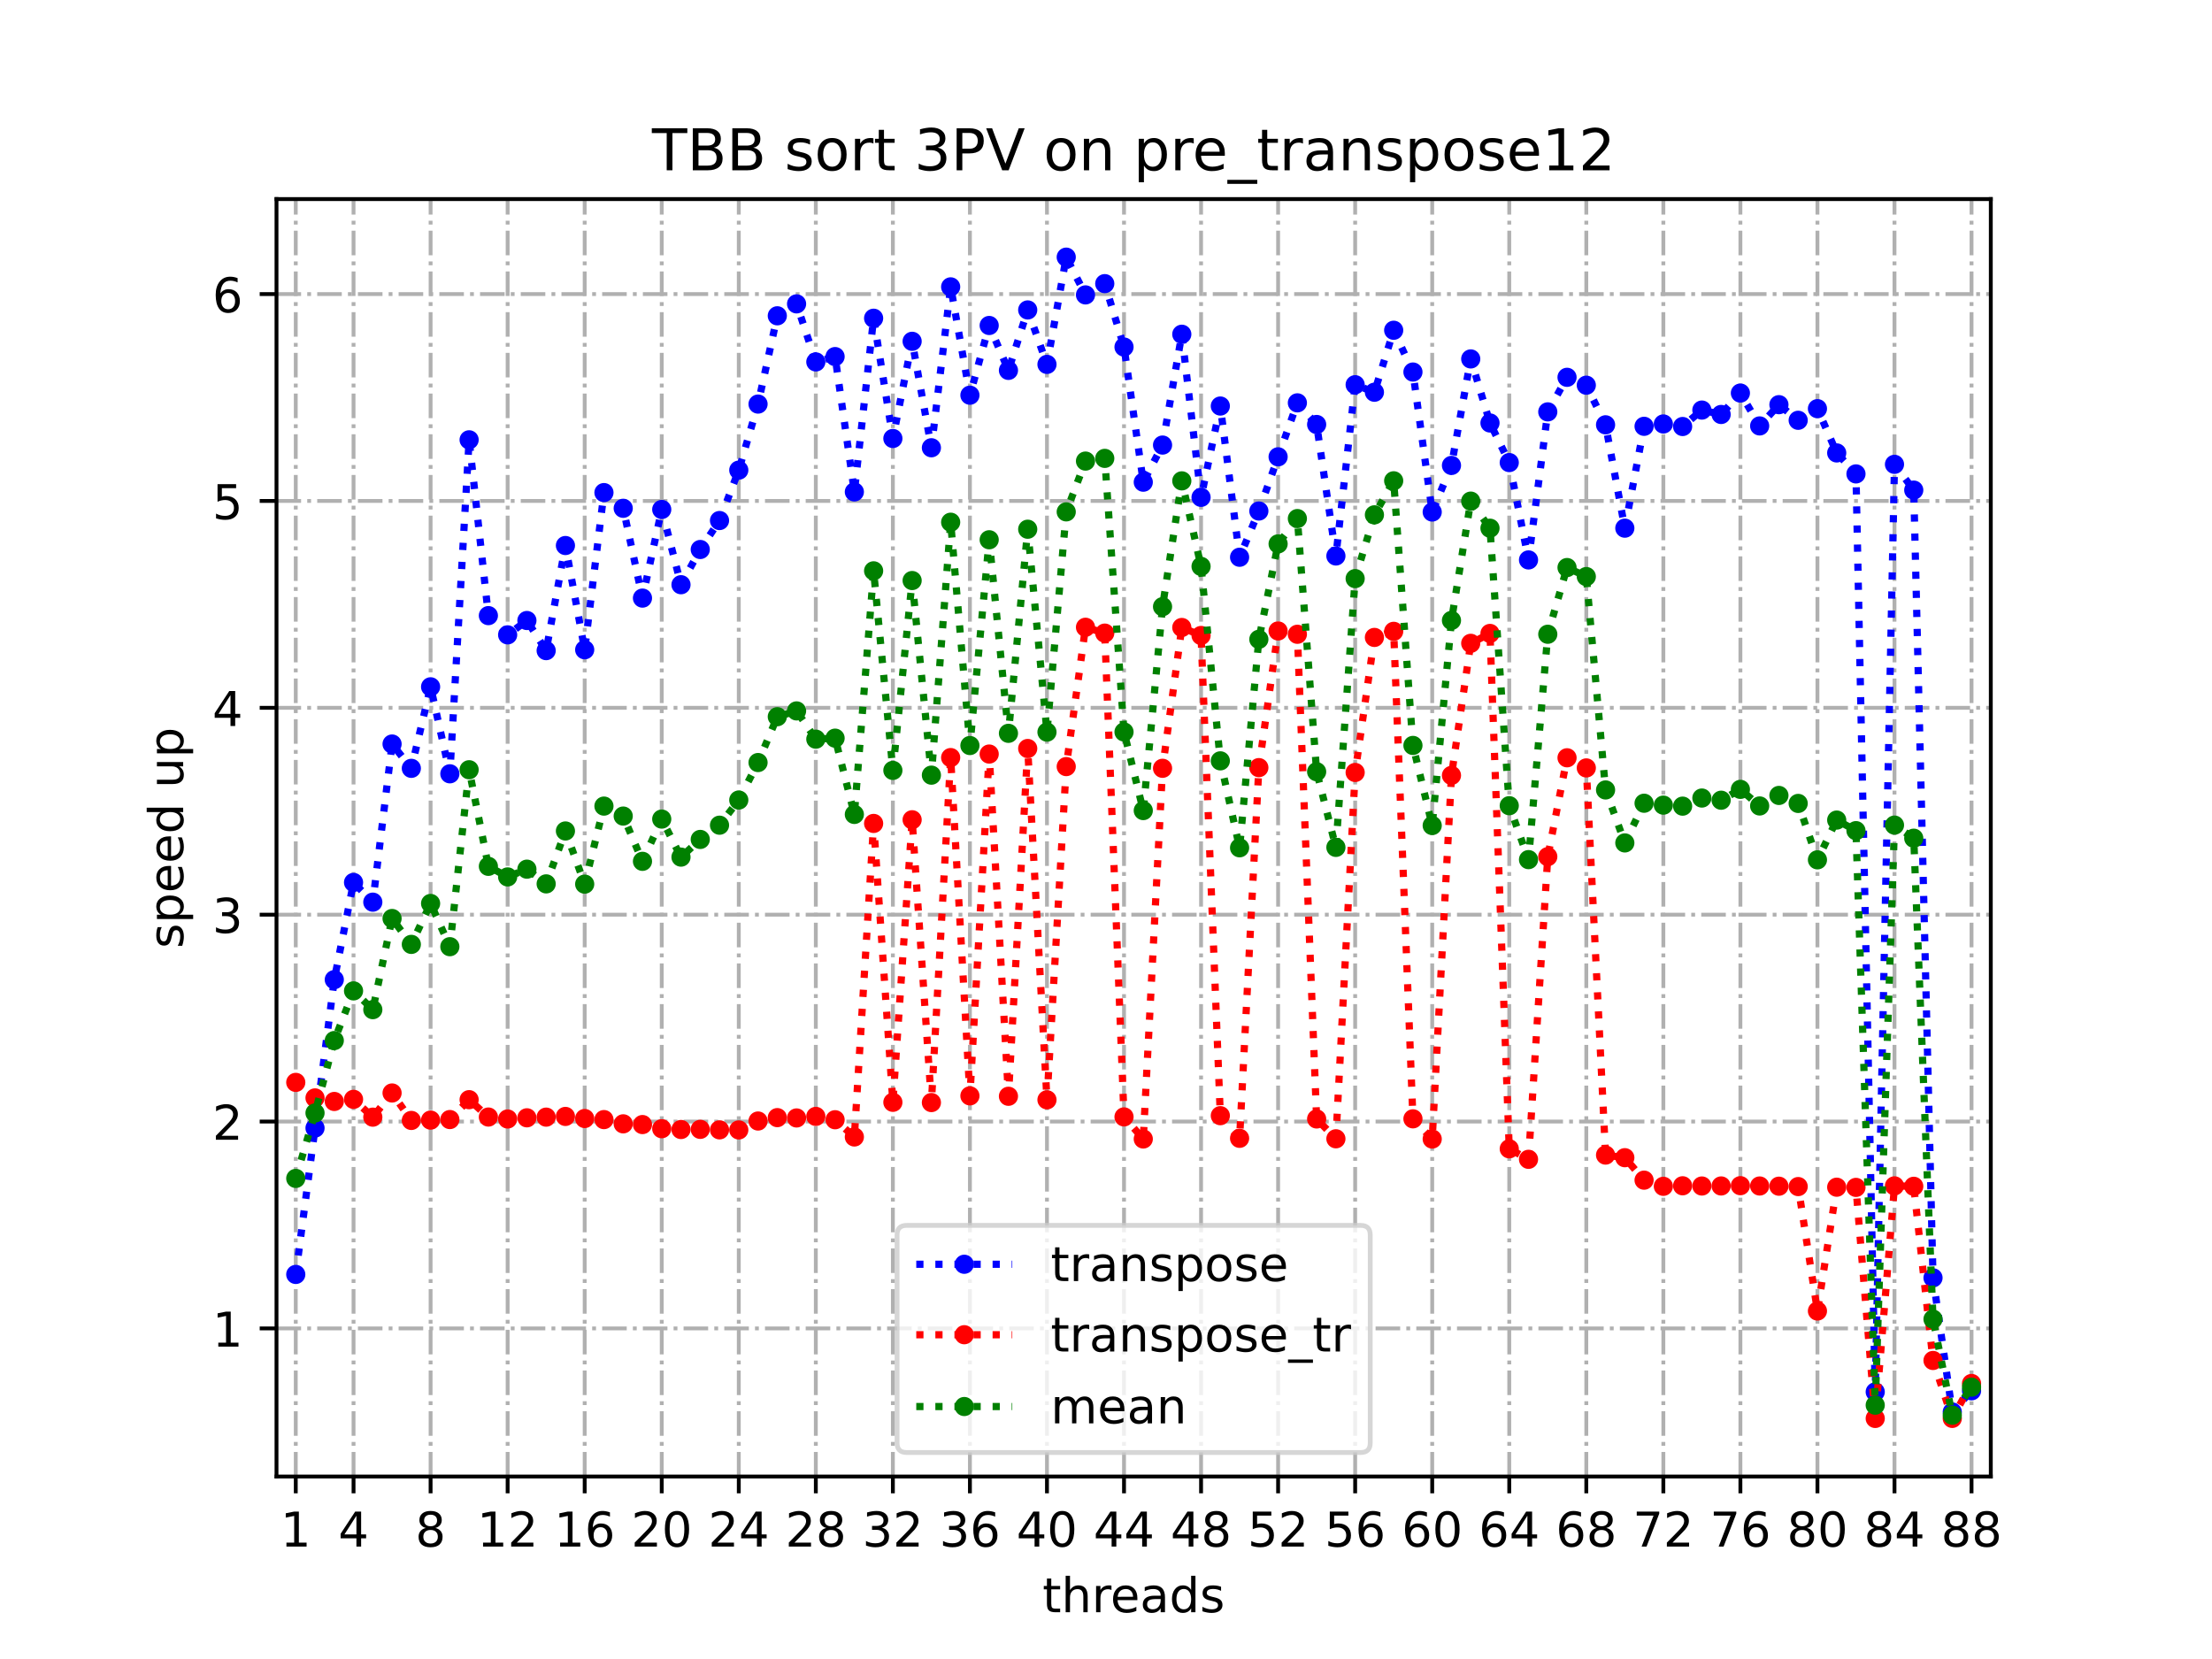 <?xml version="1.0" encoding="utf-8" standalone="no"?>
<!DOCTYPE svg PUBLIC "-//W3C//DTD SVG 1.1//EN"
  "http://www.w3.org/Graphics/SVG/1.1/DTD/svg11.dtd">
<!-- Created with matplotlib (https://matplotlib.org/) -->
<svg height="345.6pt" version="1.1" viewBox="0 0 460.8 345.6" width="460.8pt" xmlns="http://www.w3.org/2000/svg" xmlns:xlink="http://www.w3.org/1999/xlink">
 <defs>
  <style type="text/css">
*{stroke-linecap:butt;stroke-linejoin:round;}
  </style>
 </defs>
 <g id="figure_1">
  <g id="patch_1">
   <path d="M 0 345.6 
L 460.8 345.6 
L 460.8 0 
L 0 0 
z
" style="fill:#ffffff;"/>
  </g>
  <g id="axes_1">
   <g id="patch_2">
    <path d="M 57.6 307.584 
L 414.72 307.584 
L 414.72 41.472 
L 57.6 41.472 
z
" style="fill:#ffffff;"/>
   </g>
   <g id="matplotlib.axis_1">
    <g id="xtick_1">
     <g id="line2d_1">
      <path clip-path="url(#pf1fb894437)" d="M 61.613 307.584 
L 61.613 41.472 
" style="fill:none;stroke:#b0b0b0;stroke-dasharray:5.12,1.28,0.8,1.28;stroke-dashoffset:0;stroke-width:0.8;"/>
     </g>
     <g id="line2d_2">
      <defs>
       <path d="M 0 0 
L 0 3.5 
" id="m5e218a4a63" style="stroke:#000000;stroke-width:0.8;"/>
      </defs>
      <g>
       <use style="stroke:#000000;stroke-width:0.8;" x="61.613" xlink:href="#m5e218a4a63" y="307.584"/>
      </g>
     </g>
     <g id="text_1">
      <!-- 1 -->
      <defs>
       <path d="M 12.406 8.297 
L 28.516 8.297 
L 28.516 63.922 
L 10.984 60.406 
L 10.984 69.391 
L 28.422 72.906 
L 38.281 72.906 
L 38.281 8.297 
L 54.391 8.297 
L 54.391 0 
L 12.406 0 
z
" id="DejaVuSans-49"/>
      </defs>
      <g transform="translate(58.431 322.182)scale(0.1 -0.1)">
       <use xlink:href="#DejaVuSans-49"/>
      </g>
     </g>
    </g>
    <g id="xtick_2">
     <g id="line2d_3">
      <path clip-path="url(#pf1fb894437)" d="M 73.65 307.584 
L 73.65 41.472 
" style="fill:none;stroke:#b0b0b0;stroke-dasharray:5.12,1.28,0.8,1.28;stroke-dashoffset:0;stroke-width:0.8;"/>
     </g>
     <g id="line2d_4">
      <g>
       <use style="stroke:#000000;stroke-width:0.8;" x="73.65" xlink:href="#m5e218a4a63" y="307.584"/>
      </g>
     </g>
     <g id="text_2">
      <!-- 4 -->
      <defs>
       <path d="M 37.797 64.312 
L 12.891 25.391 
L 37.797 25.391 
z
M 35.203 72.906 
L 47.609 72.906 
L 47.609 25.391 
L 58.016 25.391 
L 58.016 17.188 
L 47.609 17.188 
L 47.609 0 
L 37.797 0 
L 37.797 17.188 
L 4.891 17.188 
L 4.891 26.703 
z
" id="DejaVuSans-52"/>
      </defs>
      <g transform="translate(70.469 322.182)scale(0.1 -0.1)">
       <use xlink:href="#DejaVuSans-52"/>
      </g>
     </g>
    </g>
    <g id="xtick_3">
     <g id="line2d_5">
      <path clip-path="url(#pf1fb894437)" d="M 89.701 307.584 
L 89.701 41.472 
" style="fill:none;stroke:#b0b0b0;stroke-dasharray:5.12,1.28,0.8,1.28;stroke-dashoffset:0;stroke-width:0.8;"/>
     </g>
     <g id="line2d_6">
      <g>
       <use style="stroke:#000000;stroke-width:0.8;" x="89.701" xlink:href="#m5e218a4a63" y="307.584"/>
      </g>
     </g>
     <g id="text_3">
      <!-- 8 -->
      <defs>
       <path d="M 31.781 34.625 
Q 24.75 34.625 20.719 30.859 
Q 16.703 27.094 16.703 20.516 
Q 16.703 13.922 20.719 10.156 
Q 24.75 6.391 31.781 6.391 
Q 38.812 6.391 42.859 10.172 
Q 46.922 13.969 46.922 20.516 
Q 46.922 27.094 42.891 30.859 
Q 38.875 34.625 31.781 34.625 
z
M 21.922 38.812 
Q 15.578 40.375 12.031 44.719 
Q 8.5 49.078 8.5 55.328 
Q 8.5 64.062 14.719 69.141 
Q 20.953 74.219 31.781 74.219 
Q 42.672 74.219 48.875 69.141 
Q 55.078 64.062 55.078 55.328 
Q 55.078 49.078 51.531 44.719 
Q 48 40.375 41.703 38.812 
Q 48.828 37.156 52.797 32.312 
Q 56.781 27.484 56.781 20.516 
Q 56.781 9.906 50.312 4.234 
Q 43.844 -1.422 31.781 -1.422 
Q 19.734 -1.422 13.25 4.234 
Q 6.781 9.906 6.781 20.516 
Q 6.781 27.484 10.781 32.312 
Q 14.797 37.156 21.922 38.812 
z
M 18.312 54.391 
Q 18.312 48.734 21.844 45.562 
Q 25.391 42.391 31.781 42.391 
Q 38.141 42.391 41.719 45.562 
Q 45.312 48.734 45.312 54.391 
Q 45.312 60.062 41.719 63.234 
Q 38.141 66.406 31.781 66.406 
Q 25.391 66.406 21.844 63.234 
Q 18.312 60.062 18.312 54.391 
z
" id="DejaVuSans-56"/>
      </defs>
      <g transform="translate(86.519 322.182)scale(0.1 -0.1)">
       <use xlink:href="#DejaVuSans-56"/>
      </g>
     </g>
    </g>
    <g id="xtick_4">
     <g id="line2d_7">
      <path clip-path="url(#pf1fb894437)" d="M 105.751 307.584 
L 105.751 41.472 
" style="fill:none;stroke:#b0b0b0;stroke-dasharray:5.12,1.28,0.8,1.28;stroke-dashoffset:0;stroke-width:0.8;"/>
     </g>
     <g id="line2d_8">
      <g>
       <use style="stroke:#000000;stroke-width:0.8;" x="105.751" xlink:href="#m5e218a4a63" y="307.584"/>
      </g>
     </g>
     <g id="text_4">
      <!-- 12 -->
      <defs>
       <path d="M 19.188 8.297 
L 53.609 8.297 
L 53.609 0 
L 7.328 0 
L 7.328 8.297 
Q 12.938 14.109 22.625 23.891 
Q 32.328 33.688 34.812 36.531 
Q 39.547 41.844 41.422 45.531 
Q 43.312 49.219 43.312 52.781 
Q 43.312 58.594 39.234 62.25 
Q 35.156 65.922 28.609 65.922 
Q 23.969 65.922 18.812 64.312 
Q 13.672 62.703 7.812 59.422 
L 7.812 69.391 
Q 13.766 71.781 18.938 73 
Q 24.125 74.219 28.422 74.219 
Q 39.75 74.219 46.484 68.547 
Q 53.219 62.891 53.219 53.422 
Q 53.219 48.922 51.531 44.891 
Q 49.859 40.875 45.406 35.406 
Q 44.188 33.984 37.641 27.219 
Q 31.109 20.453 19.188 8.297 
z
" id="DejaVuSans-50"/>
      </defs>
      <g transform="translate(99.389 322.182)scale(0.1 -0.1)">
       <use xlink:href="#DejaVuSans-49"/>
       <use x="63.623" xlink:href="#DejaVuSans-50"/>
      </g>
     </g>
    </g>
    <g id="xtick_5">
     <g id="line2d_9">
      <path clip-path="url(#pf1fb894437)" d="M 121.801 307.584 
L 121.801 41.472 
" style="fill:none;stroke:#b0b0b0;stroke-dasharray:5.12,1.28,0.8,1.28;stroke-dashoffset:0;stroke-width:0.8;"/>
     </g>
     <g id="line2d_10">
      <g>
       <use style="stroke:#000000;stroke-width:0.8;" x="121.801" xlink:href="#m5e218a4a63" y="307.584"/>
      </g>
     </g>
     <g id="text_5">
      <!-- 16 -->
      <defs>
       <path d="M 33.016 40.375 
Q 26.375 40.375 22.484 35.828 
Q 18.609 31.297 18.609 23.391 
Q 18.609 15.531 22.484 10.953 
Q 26.375 6.391 33.016 6.391 
Q 39.656 6.391 43.531 10.953 
Q 47.406 15.531 47.406 23.391 
Q 47.406 31.297 43.531 35.828 
Q 39.656 40.375 33.016 40.375 
z
M 52.594 71.297 
L 52.594 62.312 
Q 48.875 64.062 45.094 64.984 
Q 41.312 65.922 37.594 65.922 
Q 27.828 65.922 22.672 59.328 
Q 17.531 52.734 16.797 39.406 
Q 19.672 43.656 24.016 45.922 
Q 28.375 48.188 33.594 48.188 
Q 44.578 48.188 50.953 41.516 
Q 57.328 34.859 57.328 23.391 
Q 57.328 12.156 50.688 5.359 
Q 44.047 -1.422 33.016 -1.422 
Q 20.359 -1.422 13.672 8.266 
Q 6.984 17.969 6.984 36.375 
Q 6.984 53.656 15.188 63.938 
Q 23.391 74.219 37.203 74.219 
Q 40.922 74.219 44.703 73.484 
Q 48.484 72.75 52.594 71.297 
z
" id="DejaVuSans-54"/>
      </defs>
      <g transform="translate(115.439 322.182)scale(0.1 -0.1)">
       <use xlink:href="#DejaVuSans-49"/>
       <use x="63.623" xlink:href="#DejaVuSans-54"/>
      </g>
     </g>
    </g>
    <g id="xtick_6">
     <g id="line2d_11">
      <path clip-path="url(#pf1fb894437)" d="M 137.852 307.584 
L 137.852 41.472 
" style="fill:none;stroke:#b0b0b0;stroke-dasharray:5.12,1.28,0.8,1.28;stroke-dashoffset:0;stroke-width:0.8;"/>
     </g>
     <g id="line2d_12">
      <g>
       <use style="stroke:#000000;stroke-width:0.8;" x="137.852" xlink:href="#m5e218a4a63" y="307.584"/>
      </g>
     </g>
     <g id="text_6">
      <!-- 20 -->
      <defs>
       <path d="M 31.781 66.406 
Q 24.172 66.406 20.328 58.906 
Q 16.5 51.422 16.5 36.375 
Q 16.5 21.391 20.328 13.891 
Q 24.172 6.391 31.781 6.391 
Q 39.453 6.391 43.281 13.891 
Q 47.125 21.391 47.125 36.375 
Q 47.125 51.422 43.281 58.906 
Q 39.453 66.406 31.781 66.406 
z
M 31.781 74.219 
Q 44.047 74.219 50.516 64.516 
Q 56.984 54.828 56.984 36.375 
Q 56.984 17.969 50.516 8.266 
Q 44.047 -1.422 31.781 -1.422 
Q 19.531 -1.422 13.062 8.266 
Q 6.594 17.969 6.594 36.375 
Q 6.594 54.828 13.062 64.516 
Q 19.531 74.219 31.781 74.219 
z
" id="DejaVuSans-48"/>
      </defs>
      <g transform="translate(131.489 322.182)scale(0.1 -0.1)">
       <use xlink:href="#DejaVuSans-50"/>
       <use x="63.623" xlink:href="#DejaVuSans-48"/>
      </g>
     </g>
    </g>
    <g id="xtick_7">
     <g id="line2d_13">
      <path clip-path="url(#pf1fb894437)" d="M 153.902 307.584 
L 153.902 41.472 
" style="fill:none;stroke:#b0b0b0;stroke-dasharray:5.12,1.28,0.8,1.28;stroke-dashoffset:0;stroke-width:0.8;"/>
     </g>
     <g id="line2d_14">
      <g>
       <use style="stroke:#000000;stroke-width:0.8;" x="153.902" xlink:href="#m5e218a4a63" y="307.584"/>
      </g>
     </g>
     <g id="text_7">
      <!-- 24 -->
      <g transform="translate(147.54 322.182)scale(0.1 -0.1)">
       <use xlink:href="#DejaVuSans-50"/>
       <use x="63.623" xlink:href="#DejaVuSans-52"/>
      </g>
     </g>
    </g>
    <g id="xtick_8">
     <g id="line2d_15">
      <path clip-path="url(#pf1fb894437)" d="M 169.952 307.584 
L 169.952 41.472 
" style="fill:none;stroke:#b0b0b0;stroke-dasharray:5.12,1.28,0.8,1.28;stroke-dashoffset:0;stroke-width:0.8;"/>
     </g>
     <g id="line2d_16">
      <g>
       <use style="stroke:#000000;stroke-width:0.8;" x="169.952" xlink:href="#m5e218a4a63" y="307.584"/>
      </g>
     </g>
     <g id="text_8">
      <!-- 28 -->
      <g transform="translate(163.59 322.182)scale(0.1 -0.1)">
       <use xlink:href="#DejaVuSans-50"/>
       <use x="63.623" xlink:href="#DejaVuSans-56"/>
      </g>
     </g>
    </g>
    <g id="xtick_9">
     <g id="line2d_17">
      <path clip-path="url(#pf1fb894437)" d="M 186.003 307.584 
L 186.003 41.472 
" style="fill:none;stroke:#b0b0b0;stroke-dasharray:5.12,1.28,0.8,1.28;stroke-dashoffset:0;stroke-width:0.8;"/>
     </g>
     <g id="line2d_18">
      <g>
       <use style="stroke:#000000;stroke-width:0.8;" x="186.003" xlink:href="#m5e218a4a63" y="307.584"/>
      </g>
     </g>
     <g id="text_9">
      <!-- 32 -->
      <defs>
       <path d="M 40.578 39.312 
Q 47.656 37.797 51.625 33 
Q 55.609 28.219 55.609 21.188 
Q 55.609 10.406 48.188 4.484 
Q 40.766 -1.422 27.094 -1.422 
Q 22.516 -1.422 17.656 -0.516 
Q 12.797 0.391 7.625 2.203 
L 7.625 11.719 
Q 11.719 9.328 16.594 8.109 
Q 21.484 6.891 26.812 6.891 
Q 36.078 6.891 40.938 10.547 
Q 45.797 14.203 45.797 21.188 
Q 45.797 27.641 41.281 31.266 
Q 36.766 34.906 28.719 34.906 
L 20.219 34.906 
L 20.219 43.016 
L 29.109 43.016 
Q 36.375 43.016 40.234 45.922 
Q 44.094 48.828 44.094 54.297 
Q 44.094 59.906 40.109 62.906 
Q 36.141 65.922 28.719 65.922 
Q 24.656 65.922 20.016 65.031 
Q 15.375 64.156 9.812 62.312 
L 9.812 71.094 
Q 15.438 72.656 20.344 73.438 
Q 25.25 74.219 29.594 74.219 
Q 40.828 74.219 47.359 69.109 
Q 53.906 64.016 53.906 55.328 
Q 53.906 49.266 50.438 45.094 
Q 46.969 40.922 40.578 39.312 
z
" id="DejaVuSans-51"/>
      </defs>
      <g transform="translate(179.64 322.182)scale(0.1 -0.1)">
       <use xlink:href="#DejaVuSans-51"/>
       <use x="63.623" xlink:href="#DejaVuSans-50"/>
      </g>
     </g>
    </g>
    <g id="xtick_10">
     <g id="line2d_19">
      <path clip-path="url(#pf1fb894437)" d="M 202.053 307.584 
L 202.053 41.472 
" style="fill:none;stroke:#b0b0b0;stroke-dasharray:5.12,1.28,0.8,1.28;stroke-dashoffset:0;stroke-width:0.8;"/>
     </g>
     <g id="line2d_20">
      <g>
       <use style="stroke:#000000;stroke-width:0.8;" x="202.053" xlink:href="#m5e218a4a63" y="307.584"/>
      </g>
     </g>
     <g id="text_10">
      <!-- 36 -->
      <g transform="translate(195.691 322.182)scale(0.1 -0.1)">
       <use xlink:href="#DejaVuSans-51"/>
       <use x="63.623" xlink:href="#DejaVuSans-54"/>
      </g>
     </g>
    </g>
    <g id="xtick_11">
     <g id="line2d_21">
      <path clip-path="url(#pf1fb894437)" d="M 218.103 307.584 
L 218.103 41.472 
" style="fill:none;stroke:#b0b0b0;stroke-dasharray:5.12,1.28,0.8,1.28;stroke-dashoffset:0;stroke-width:0.8;"/>
     </g>
     <g id="line2d_22">
      <g>
       <use style="stroke:#000000;stroke-width:0.8;" x="218.103" xlink:href="#m5e218a4a63" y="307.584"/>
      </g>
     </g>
     <g id="text_11">
      <!-- 40 -->
      <g transform="translate(211.741 322.182)scale(0.1 -0.1)">
       <use xlink:href="#DejaVuSans-52"/>
       <use x="63.623" xlink:href="#DejaVuSans-48"/>
      </g>
     </g>
    </g>
    <g id="xtick_12">
     <g id="line2d_23">
      <path clip-path="url(#pf1fb894437)" d="M 234.154 307.584 
L 234.154 41.472 
" style="fill:none;stroke:#b0b0b0;stroke-dasharray:5.12,1.28,0.8,1.28;stroke-dashoffset:0;stroke-width:0.8;"/>
     </g>
     <g id="line2d_24">
      <g>
       <use style="stroke:#000000;stroke-width:0.8;" x="234.154" xlink:href="#m5e218a4a63" y="307.584"/>
      </g>
     </g>
     <g id="text_12">
      <!-- 44 -->
      <g transform="translate(227.791 322.182)scale(0.1 -0.1)">
       <use xlink:href="#DejaVuSans-52"/>
       <use x="63.623" xlink:href="#DejaVuSans-52"/>
      </g>
     </g>
    </g>
    <g id="xtick_13">
     <g id="line2d_25">
      <path clip-path="url(#pf1fb894437)" d="M 250.204 307.584 
L 250.204 41.472 
" style="fill:none;stroke:#b0b0b0;stroke-dasharray:5.12,1.28,0.8,1.28;stroke-dashoffset:0;stroke-width:0.8;"/>
     </g>
     <g id="line2d_26">
      <g>
       <use style="stroke:#000000;stroke-width:0.8;" x="250.204" xlink:href="#m5e218a4a63" y="307.584"/>
      </g>
     </g>
     <g id="text_13">
      <!-- 48 -->
      <g transform="translate(243.842 322.182)scale(0.1 -0.1)">
       <use xlink:href="#DejaVuSans-52"/>
       <use x="63.623" xlink:href="#DejaVuSans-56"/>
      </g>
     </g>
    </g>
    <g id="xtick_14">
     <g id="line2d_27">
      <path clip-path="url(#pf1fb894437)" d="M 266.254 307.584 
L 266.254 41.472 
" style="fill:none;stroke:#b0b0b0;stroke-dasharray:5.12,1.28,0.8,1.28;stroke-dashoffset:0;stroke-width:0.8;"/>
     </g>
     <g id="line2d_28">
      <g>
       <use style="stroke:#000000;stroke-width:0.8;" x="266.254" xlink:href="#m5e218a4a63" y="307.584"/>
      </g>
     </g>
     <g id="text_14">
      <!-- 52 -->
      <defs>
       <path d="M 10.797 72.906 
L 49.516 72.906 
L 49.516 64.594 
L 19.828 64.594 
L 19.828 46.734 
Q 21.969 47.469 24.109 47.828 
Q 26.266 48.188 28.422 48.188 
Q 40.625 48.188 47.75 41.5 
Q 54.891 34.812 54.891 23.391 
Q 54.891 11.625 47.562 5.094 
Q 40.234 -1.422 26.906 -1.422 
Q 22.312 -1.422 17.547 -0.641 
Q 12.797 0.141 7.719 1.703 
L 7.719 11.625 
Q 12.109 9.234 16.797 8.062 
Q 21.484 6.891 26.703 6.891 
Q 35.156 6.891 40.078 11.328 
Q 45.016 15.766 45.016 23.391 
Q 45.016 31 40.078 35.438 
Q 35.156 39.891 26.703 39.891 
Q 22.75 39.891 18.812 39.016 
Q 14.891 38.141 10.797 36.281 
z
" id="DejaVuSans-53"/>
      </defs>
      <g transform="translate(259.892 322.182)scale(0.1 -0.1)">
       <use xlink:href="#DejaVuSans-53"/>
       <use x="63.623" xlink:href="#DejaVuSans-50"/>
      </g>
     </g>
    </g>
    <g id="xtick_15">
     <g id="line2d_29">
      <path clip-path="url(#pf1fb894437)" d="M 282.305 307.584 
L 282.305 41.472 
" style="fill:none;stroke:#b0b0b0;stroke-dasharray:5.12,1.28,0.8,1.28;stroke-dashoffset:0;stroke-width:0.8;"/>
     </g>
     <g id="line2d_30">
      <g>
       <use style="stroke:#000000;stroke-width:0.8;" x="282.305" xlink:href="#m5e218a4a63" y="307.584"/>
      </g>
     </g>
     <g id="text_15">
      <!-- 56 -->
      <g transform="translate(275.942 322.182)scale(0.1 -0.1)">
       <use xlink:href="#DejaVuSans-53"/>
       <use x="63.623" xlink:href="#DejaVuSans-54"/>
      </g>
     </g>
    </g>
    <g id="xtick_16">
     <g id="line2d_31">
      <path clip-path="url(#pf1fb894437)" d="M 298.355 307.584 
L 298.355 41.472 
" style="fill:none;stroke:#b0b0b0;stroke-dasharray:5.12,1.28,0.8,1.28;stroke-dashoffset:0;stroke-width:0.8;"/>
     </g>
     <g id="line2d_32">
      <g>
       <use style="stroke:#000000;stroke-width:0.8;" x="298.355" xlink:href="#m5e218a4a63" y="307.584"/>
      </g>
     </g>
     <g id="text_16">
      <!-- 60 -->
      <g transform="translate(291.993 322.182)scale(0.1 -0.1)">
       <use xlink:href="#DejaVuSans-54"/>
       <use x="63.623" xlink:href="#DejaVuSans-48"/>
      </g>
     </g>
    </g>
    <g id="xtick_17">
     <g id="line2d_33">
      <path clip-path="url(#pf1fb894437)" d="M 314.405 307.584 
L 314.405 41.472 
" style="fill:none;stroke:#b0b0b0;stroke-dasharray:5.12,1.28,0.8,1.28;stroke-dashoffset:0;stroke-width:0.8;"/>
     </g>
     <g id="line2d_34">
      <g>
       <use style="stroke:#000000;stroke-width:0.8;" x="314.405" xlink:href="#m5e218a4a63" y="307.584"/>
      </g>
     </g>
     <g id="text_17">
      <!-- 64 -->
      <g transform="translate(308.043 322.182)scale(0.1 -0.1)">
       <use xlink:href="#DejaVuSans-54"/>
       <use x="63.623" xlink:href="#DejaVuSans-52"/>
      </g>
     </g>
    </g>
    <g id="xtick_18">
     <g id="line2d_35">
      <path clip-path="url(#pf1fb894437)" d="M 330.456 307.584 
L 330.456 41.472 
" style="fill:none;stroke:#b0b0b0;stroke-dasharray:5.12,1.28,0.8,1.28;stroke-dashoffset:0;stroke-width:0.8;"/>
     </g>
     <g id="line2d_36">
      <g>
       <use style="stroke:#000000;stroke-width:0.8;" x="330.456" xlink:href="#m5e218a4a63" y="307.584"/>
      </g>
     </g>
     <g id="text_18">
      <!-- 68 -->
      <g transform="translate(324.093 322.182)scale(0.1 -0.1)">
       <use xlink:href="#DejaVuSans-54"/>
       <use x="63.623" xlink:href="#DejaVuSans-56"/>
      </g>
     </g>
    </g>
    <g id="xtick_19">
     <g id="line2d_37">
      <path clip-path="url(#pf1fb894437)" d="M 346.506 307.584 
L 346.506 41.472 
" style="fill:none;stroke:#b0b0b0;stroke-dasharray:5.12,1.28,0.8,1.28;stroke-dashoffset:0;stroke-width:0.8;"/>
     </g>
     <g id="line2d_38">
      <g>
       <use style="stroke:#000000;stroke-width:0.8;" x="346.506" xlink:href="#m5e218a4a63" y="307.584"/>
      </g>
     </g>
     <g id="text_19">
      <!-- 72 -->
      <defs>
       <path d="M 8.203 72.906 
L 55.078 72.906 
L 55.078 68.703 
L 28.609 0 
L 18.312 0 
L 43.219 64.594 
L 8.203 64.594 
z
" id="DejaVuSans-55"/>
      </defs>
      <g transform="translate(340.144 322.182)scale(0.1 -0.1)">
       <use xlink:href="#DejaVuSans-55"/>
       <use x="63.623" xlink:href="#DejaVuSans-50"/>
      </g>
     </g>
    </g>
    <g id="xtick_20">
     <g id="line2d_39">
      <path clip-path="url(#pf1fb894437)" d="M 362.556 307.584 
L 362.556 41.472 
" style="fill:none;stroke:#b0b0b0;stroke-dasharray:5.12,1.28,0.8,1.28;stroke-dashoffset:0;stroke-width:0.8;"/>
     </g>
     <g id="line2d_40">
      <g>
       <use style="stroke:#000000;stroke-width:0.8;" x="362.556" xlink:href="#m5e218a4a63" y="307.584"/>
      </g>
     </g>
     <g id="text_20">
      <!-- 76 -->
      <g transform="translate(356.194 322.182)scale(0.1 -0.1)">
       <use xlink:href="#DejaVuSans-55"/>
       <use x="63.623" xlink:href="#DejaVuSans-54"/>
      </g>
     </g>
    </g>
    <g id="xtick_21">
     <g id="line2d_41">
      <path clip-path="url(#pf1fb894437)" d="M 378.607 307.584 
L 378.607 41.472 
" style="fill:none;stroke:#b0b0b0;stroke-dasharray:5.12,1.28,0.8,1.28;stroke-dashoffset:0;stroke-width:0.8;"/>
     </g>
     <g id="line2d_42">
      <g>
       <use style="stroke:#000000;stroke-width:0.8;" x="378.607" xlink:href="#m5e218a4a63" y="307.584"/>
      </g>
     </g>
     <g id="text_21">
      <!-- 80 -->
      <g transform="translate(372.244 322.182)scale(0.1 -0.1)">
       <use xlink:href="#DejaVuSans-56"/>
       <use x="63.623" xlink:href="#DejaVuSans-48"/>
      </g>
     </g>
    </g>
    <g id="xtick_22">
     <g id="line2d_43">
      <path clip-path="url(#pf1fb894437)" d="M 394.657 307.584 
L 394.657 41.472 
" style="fill:none;stroke:#b0b0b0;stroke-dasharray:5.12,1.28,0.8,1.28;stroke-dashoffset:0;stroke-width:0.8;"/>
     </g>
     <g id="line2d_44">
      <g>
       <use style="stroke:#000000;stroke-width:0.8;" x="394.657" xlink:href="#m5e218a4a63" y="307.584"/>
      </g>
     </g>
     <g id="text_22">
      <!-- 84 -->
      <g transform="translate(388.295 322.182)scale(0.1 -0.1)">
       <use xlink:href="#DejaVuSans-56"/>
       <use x="63.623" xlink:href="#DejaVuSans-52"/>
      </g>
     </g>
    </g>
    <g id="xtick_23">
     <g id="line2d_45">
      <path clip-path="url(#pf1fb894437)" d="M 410.707 307.584 
L 410.707 41.472 
" style="fill:none;stroke:#b0b0b0;stroke-dasharray:5.12,1.28,0.8,1.28;stroke-dashoffset:0;stroke-width:0.8;"/>
     </g>
     <g id="line2d_46">
      <g>
       <use style="stroke:#000000;stroke-width:0.8;" x="410.707" xlink:href="#m5e218a4a63" y="307.584"/>
      </g>
     </g>
     <g id="text_23">
      <!-- 88 -->
      <g transform="translate(404.345 322.182)scale(0.1 -0.1)">
       <use xlink:href="#DejaVuSans-56"/>
       <use x="63.623" xlink:href="#DejaVuSans-56"/>
      </g>
     </g>
    </g>
    <g id="text_24">
     <!-- threads -->
     <defs>
      <path d="M 18.312 70.219 
L 18.312 54.688 
L 36.812 54.688 
L 36.812 47.703 
L 18.312 47.703 
L 18.312 18.016 
Q 18.312 11.328 20.141 9.422 
Q 21.969 7.516 27.594 7.516 
L 36.812 7.516 
L 36.812 0 
L 27.594 0 
Q 17.188 0 13.234 3.875 
Q 9.281 7.766 9.281 18.016 
L 9.281 47.703 
L 2.688 47.703 
L 2.688 54.688 
L 9.281 54.688 
L 9.281 70.219 
z
" id="DejaVuSans-116"/>
      <path d="M 54.891 33.016 
L 54.891 0 
L 45.906 0 
L 45.906 32.719 
Q 45.906 40.484 42.875 44.328 
Q 39.844 48.188 33.797 48.188 
Q 26.516 48.188 22.312 43.547 
Q 18.109 38.922 18.109 30.906 
L 18.109 0 
L 9.078 0 
L 9.078 75.984 
L 18.109 75.984 
L 18.109 46.188 
Q 21.344 51.125 25.703 53.562 
Q 30.078 56 35.797 56 
Q 45.219 56 50.047 50.172 
Q 54.891 44.344 54.891 33.016 
z
" id="DejaVuSans-104"/>
      <path d="M 41.109 46.297 
Q 39.594 47.172 37.812 47.578 
Q 36.031 48 33.891 48 
Q 26.266 48 22.188 43.047 
Q 18.109 38.094 18.109 28.812 
L 18.109 0 
L 9.078 0 
L 9.078 54.688 
L 18.109 54.688 
L 18.109 46.188 
Q 20.953 51.172 25.484 53.578 
Q 30.031 56 36.531 56 
Q 37.453 56 38.578 55.875 
Q 39.703 55.766 41.062 55.516 
z
" id="DejaVuSans-114"/>
      <path d="M 56.203 29.594 
L 56.203 25.203 
L 14.891 25.203 
Q 15.484 15.922 20.484 11.062 
Q 25.484 6.203 34.422 6.203 
Q 39.594 6.203 44.453 7.469 
Q 49.312 8.734 54.109 11.281 
L 54.109 2.781 
Q 49.266 0.734 44.188 -0.344 
Q 39.109 -1.422 33.891 -1.422 
Q 20.797 -1.422 13.156 6.188 
Q 5.516 13.812 5.516 26.812 
Q 5.516 40.234 12.766 48.109 
Q 20.016 56 32.328 56 
Q 43.359 56 49.781 48.891 
Q 56.203 41.797 56.203 29.594 
z
M 47.219 32.234 
Q 47.125 39.594 43.094 43.984 
Q 39.062 48.391 32.422 48.391 
Q 24.906 48.391 20.391 44.141 
Q 15.875 39.891 15.188 32.172 
z
" id="DejaVuSans-101"/>
      <path d="M 34.281 27.484 
Q 23.391 27.484 19.188 25 
Q 14.984 22.516 14.984 16.5 
Q 14.984 11.719 18.141 8.906 
Q 21.297 6.109 26.703 6.109 
Q 34.188 6.109 38.703 11.406 
Q 43.219 16.703 43.219 25.484 
L 43.219 27.484 
z
M 52.203 31.203 
L 52.203 0 
L 43.219 0 
L 43.219 8.297 
Q 40.141 3.328 35.547 0.953 
Q 30.953 -1.422 24.312 -1.422 
Q 15.922 -1.422 10.953 3.297 
Q 6 8.016 6 15.922 
Q 6 25.141 12.172 29.828 
Q 18.359 34.516 30.609 34.516 
L 43.219 34.516 
L 43.219 35.406 
Q 43.219 41.609 39.141 45 
Q 35.062 48.391 27.688 48.391 
Q 23 48.391 18.547 47.266 
Q 14.109 46.141 10.016 43.891 
L 10.016 52.203 
Q 14.938 54.109 19.578 55.047 
Q 24.219 56 28.609 56 
Q 40.484 56 46.344 49.844 
Q 52.203 43.703 52.203 31.203 
z
" id="DejaVuSans-97"/>
      <path d="M 45.406 46.391 
L 45.406 75.984 
L 54.391 75.984 
L 54.391 0 
L 45.406 0 
L 45.406 8.203 
Q 42.578 3.328 38.25 0.953 
Q 33.938 -1.422 27.875 -1.422 
Q 17.969 -1.422 11.734 6.484 
Q 5.516 14.406 5.516 27.297 
Q 5.516 40.188 11.734 48.094 
Q 17.969 56 27.875 56 
Q 33.938 56 38.25 53.625 
Q 42.578 51.266 45.406 46.391 
z
M 14.797 27.297 
Q 14.797 17.391 18.875 11.75 
Q 22.953 6.109 30.078 6.109 
Q 37.203 6.109 41.297 11.75 
Q 45.406 17.391 45.406 27.297 
Q 45.406 37.203 41.297 42.844 
Q 37.203 48.484 30.078 48.484 
Q 22.953 48.484 18.875 42.844 
Q 14.797 37.203 14.797 27.297 
z
" id="DejaVuSans-100"/>
      <path d="M 44.281 53.078 
L 44.281 44.578 
Q 40.484 46.531 36.375 47.5 
Q 32.281 48.484 27.875 48.484 
Q 21.188 48.484 17.844 46.438 
Q 14.5 44.391 14.5 40.281 
Q 14.5 37.156 16.891 35.375 
Q 19.281 33.594 26.516 31.984 
L 29.594 31.297 
Q 39.156 29.25 43.188 25.516 
Q 47.219 21.781 47.219 15.094 
Q 47.219 7.469 41.188 3.016 
Q 35.156 -1.422 24.609 -1.422 
Q 20.219 -1.422 15.453 -0.562 
Q 10.688 0.297 5.422 2 
L 5.422 11.281 
Q 10.406 8.688 15.234 7.391 
Q 20.062 6.109 24.812 6.109 
Q 31.156 6.109 34.562 8.281 
Q 37.984 10.453 37.984 14.406 
Q 37.984 18.062 35.516 20.016 
Q 33.062 21.969 24.703 23.781 
L 21.578 24.516 
Q 13.234 26.266 9.516 29.906 
Q 5.812 33.547 5.812 39.891 
Q 5.812 47.609 11.281 51.797 
Q 16.75 56 26.812 56 
Q 31.781 56 36.172 55.266 
Q 40.578 54.547 44.281 53.078 
z
" id="DejaVuSans-115"/>
     </defs>
     <g transform="translate(217.169 335.861)scale(0.1 -0.1)">
      <use xlink:href="#DejaVuSans-116"/>
      <use x="39.209" xlink:href="#DejaVuSans-104"/>
      <use x="102.588" xlink:href="#DejaVuSans-114"/>
      <use x="141.451" xlink:href="#DejaVuSans-101"/>
      <use x="202.975" xlink:href="#DejaVuSans-97"/>
      <use x="264.254" xlink:href="#DejaVuSans-100"/>
      <use x="327.73" xlink:href="#DejaVuSans-115"/>
     </g>
    </g>
   </g>
   <g id="matplotlib.axis_2">
    <g id="ytick_1">
     <g id="line2d_47">
      <path clip-path="url(#pf1fb894437)" d="M 57.6 276.728 
L 414.72 276.728 
" style="fill:none;stroke:#b0b0b0;stroke-dasharray:5.12,1.28,0.8,1.28;stroke-dashoffset:0;stroke-width:0.8;"/>
     </g>
     <g id="line2d_48">
      <defs>
       <path d="M 0 0 
L -3.5 0 
" id="meba5b96fb0" style="stroke:#000000;stroke-width:0.8;"/>
      </defs>
      <g>
       <use style="stroke:#000000;stroke-width:0.8;" x="57.6" xlink:href="#meba5b96fb0" y="276.728"/>
      </g>
     </g>
     <g id="text_25">
      <!-- 1 -->
      <g transform="translate(44.237 280.527)scale(0.1 -0.1)">
       <use xlink:href="#DejaVuSans-49"/>
      </g>
     </g>
    </g>
    <g id="ytick_2">
     <g id="line2d_49">
      <path clip-path="url(#pf1fb894437)" d="M 57.6 233.635 
L 414.72 233.635 
" style="fill:none;stroke:#b0b0b0;stroke-dasharray:5.12,1.28,0.8,1.28;stroke-dashoffset:0;stroke-width:0.8;"/>
     </g>
     <g id="line2d_50">
      <g>
       <use style="stroke:#000000;stroke-width:0.8;" x="57.6" xlink:href="#meba5b96fb0" y="233.635"/>
      </g>
     </g>
     <g id="text_26">
      <!-- 2 -->
      <g transform="translate(44.237 237.434)scale(0.1 -0.1)">
       <use xlink:href="#DejaVuSans-50"/>
      </g>
     </g>
    </g>
    <g id="ytick_3">
     <g id="line2d_51">
      <path clip-path="url(#pf1fb894437)" d="M 57.6 190.541 
L 414.72 190.541 
" style="fill:none;stroke:#b0b0b0;stroke-dasharray:5.12,1.28,0.8,1.28;stroke-dashoffset:0;stroke-width:0.8;"/>
     </g>
     <g id="line2d_52">
      <g>
       <use style="stroke:#000000;stroke-width:0.8;" x="57.6" xlink:href="#meba5b96fb0" y="190.541"/>
      </g>
     </g>
     <g id="text_27">
      <!-- 3 -->
      <g transform="translate(44.237 194.341)scale(0.1 -0.1)">
       <use xlink:href="#DejaVuSans-51"/>
      </g>
     </g>
    </g>
    <g id="ytick_4">
     <g id="line2d_53">
      <path clip-path="url(#pf1fb894437)" d="M 57.6 147.448 
L 414.72 147.448 
" style="fill:none;stroke:#b0b0b0;stroke-dasharray:5.12,1.28,0.8,1.28;stroke-dashoffset:0;stroke-width:0.8;"/>
     </g>
     <g id="line2d_54">
      <g>
       <use style="stroke:#000000;stroke-width:0.8;" x="57.6" xlink:href="#meba5b96fb0" y="147.448"/>
      </g>
     </g>
     <g id="text_28">
      <!-- 4 -->
      <g transform="translate(44.237 151.247)scale(0.1 -0.1)">
       <use xlink:href="#DejaVuSans-52"/>
      </g>
     </g>
    </g>
    <g id="ytick_5">
     <g id="line2d_55">
      <path clip-path="url(#pf1fb894437)" d="M 57.6 104.355 
L 414.72 104.355 
" style="fill:none;stroke:#b0b0b0;stroke-dasharray:5.12,1.28,0.8,1.28;stroke-dashoffset:0;stroke-width:0.8;"/>
     </g>
     <g id="line2d_56">
      <g>
       <use style="stroke:#000000;stroke-width:0.8;" x="57.6" xlink:href="#meba5b96fb0" y="104.355"/>
      </g>
     </g>
     <g id="text_29">
      <!-- 5 -->
      <g transform="translate(44.237 108.154)scale(0.1 -0.1)">
       <use xlink:href="#DejaVuSans-53"/>
      </g>
     </g>
    </g>
    <g id="ytick_6">
     <g id="line2d_57">
      <path clip-path="url(#pf1fb894437)" d="M 57.6 61.261 
L 414.72 61.261 
" style="fill:none;stroke:#b0b0b0;stroke-dasharray:5.12,1.28,0.8,1.28;stroke-dashoffset:0;stroke-width:0.8;"/>
     </g>
     <g id="line2d_58">
      <g>
       <use style="stroke:#000000;stroke-width:0.8;" x="57.6" xlink:href="#meba5b96fb0" y="61.261"/>
      </g>
     </g>
     <g id="text_30">
      <!-- 6 -->
      <g transform="translate(44.237 65.061)scale(0.1 -0.1)">
       <use xlink:href="#DejaVuSans-54"/>
      </g>
     </g>
    </g>
    <g id="text_31">
     <!-- speed up -->
     <defs>
      <path d="M 18.109 8.203 
L 18.109 -20.797 
L 9.078 -20.797 
L 9.078 54.688 
L 18.109 54.688 
L 18.109 46.391 
Q 20.953 51.266 25.266 53.625 
Q 29.594 56 35.594 56 
Q 45.562 56 51.781 48.094 
Q 58.016 40.188 58.016 27.297 
Q 58.016 14.406 51.781 6.484 
Q 45.562 -1.422 35.594 -1.422 
Q 29.594 -1.422 25.266 0.953 
Q 20.953 3.328 18.109 8.203 
z
M 48.688 27.297 
Q 48.688 37.203 44.609 42.844 
Q 40.531 48.484 33.406 48.484 
Q 26.266 48.484 22.188 42.844 
Q 18.109 37.203 18.109 27.297 
Q 18.109 17.391 22.188 11.75 
Q 26.266 6.109 33.406 6.109 
Q 40.531 6.109 44.609 11.75 
Q 48.688 17.391 48.688 27.297 
z
" id="DejaVuSans-112"/>
      <path id="DejaVuSans-32"/>
      <path d="M 8.5 21.578 
L 8.5 54.688 
L 17.484 54.688 
L 17.484 21.922 
Q 17.484 14.156 20.5 10.266 
Q 23.531 6.391 29.594 6.391 
Q 36.859 6.391 41.078 11.031 
Q 45.312 15.672 45.312 23.688 
L 45.312 54.688 
L 54.297 54.688 
L 54.297 0 
L 45.312 0 
L 45.312 8.406 
Q 42.047 3.422 37.719 1 
Q 33.406 -1.422 27.688 -1.422 
Q 18.266 -1.422 13.375 4.438 
Q 8.5 10.297 8.5 21.578 
z
M 31.109 56 
z
" id="DejaVuSans-117"/>
     </defs>
     <g transform="translate(38.158 197.566)rotate(-90)scale(0.1 -0.1)">
      <use xlink:href="#DejaVuSans-115"/>
      <use x="52.1" xlink:href="#DejaVuSans-112"/>
      <use x="115.576" xlink:href="#DejaVuSans-101"/>
      <use x="177.1" xlink:href="#DejaVuSans-101"/>
      <use x="238.623" xlink:href="#DejaVuSans-100"/>
      <use x="302.1" xlink:href="#DejaVuSans-32"/>
      <use x="333.887" xlink:href="#DejaVuSans-117"/>
      <use x="397.266" xlink:href="#DejaVuSans-112"/>
     </g>
    </g>
   </g>
   <g id="line2d_59">
    <path clip-path="url(#pf1fb894437)" d="M 61.613 265.489 
L 65.625 234.994 
L 69.638 204.078 
L 73.65 183.829 
L 77.663 187.935 
L 81.676 154.994 
L 85.688 160.059 
L 89.701 143.076 
L 93.713 161.198 
L 97.726 91.622 
L 101.738 128.244 
L 105.751 132.253 
L 109.764 129.265 
L 113.776 135.537 
L 117.789 113.642 
L 121.801 135.356 
L 125.814 102.616 
L 129.827 105.887 
L 133.839 124.595 
L 137.852 106.131 
L 141.864 121.806 
L 145.877 114.47 
L 149.889 108.437 
L 153.902 97.939 
L 157.915 84.176 
L 161.927 65.787 
L 165.94 63.303 
L 169.952 75.395 
L 173.965 74.282 
L 177.978 102.472 
L 181.99 66.294 
L 186.003 91.344 
L 190.015 71.101 
L 194.028 93.277 
L 198.04 59.761 
L 202.053 82.327 
L 206.066 67.804 
L 210.078 77.158 
L 214.091 64.568 
L 218.103 75.91 
L 222.116 53.568 
L 226.129 61.434 
L 230.141 59.089 
L 234.154 72.289 
L 238.166 100.449 
L 242.179 92.715 
L 246.191 69.63 
L 250.204 103.607 
L 254.217 84.584 
L 258.229 116.086 
L 262.242 106.455 
L 266.254 95.165 
L 270.267 83.921 
L 274.28 88.429 
L 278.292 115.822 
L 282.305 80.143 
L 286.317 81.709 
L 290.33 68.8 
L 294.342 77.502 
L 298.355 106.663 
L 302.368 96.959 
L 306.38 74.771 
L 310.393 88.115 
L 314.405 96.364 
L 318.418 116.644 
L 322.431 85.801 
L 326.443 78.601 
L 330.456 80.245 
L 334.468 88.497 
L 338.481 110.026 
L 342.493 88.809 
L 346.506 88.32 
L 350.519 88.85 
L 354.531 85.425 
L 358.544 86.342 
L 362.556 81.882 
L 366.569 88.728 
L 370.582 84.302 
L 374.594 87.555 
L 378.607 85.131 
L 382.619 94.354 
L 386.632 98.724 
L 390.644 289.958 
L 394.657 96.731 
L 398.67 102.1 
L 402.682 266.198 
L 406.695 294.146 
L 410.707 289.727 
" style="fill:none;stroke:#0000ff;stroke-dasharray:1.5,2.475;stroke-dashoffset:0;stroke-width:1.5;"/>
    <defs>
     <path d="M 0 1.5 
C 0.398 1.5 0.779 1.342 1.061 1.061 
C 1.342 0.779 1.5 0.398 1.5 0 
C 1.5 -0.398 1.342 -0.779 1.061 -1.061 
C 0.779 -1.342 0.398 -1.5 0 -1.5 
C -0.398 -1.5 -0.779 -1.342 -1.061 -1.061 
C -1.342 -0.779 -1.5 -0.398 -1.5 0 
C -1.5 0.398 -1.342 0.779 -1.061 1.061 
C -0.779 1.342 -0.398 1.5 0 1.5 
z
" id="m852168d284" style="stroke:#0000ff;"/>
    </defs>
    <g clip-path="url(#pf1fb894437)">
     <use style="fill:#0000ff;stroke:#0000ff;" x="61.613" xlink:href="#m852168d284" y="265.489"/>
     <use style="fill:#0000ff;stroke:#0000ff;" x="65.625" xlink:href="#m852168d284" y="234.994"/>
     <use style="fill:#0000ff;stroke:#0000ff;" x="69.638" xlink:href="#m852168d284" y="204.078"/>
     <use style="fill:#0000ff;stroke:#0000ff;" x="73.65" xlink:href="#m852168d284" y="183.829"/>
     <use style="fill:#0000ff;stroke:#0000ff;" x="77.663" xlink:href="#m852168d284" y="187.935"/>
     <use style="fill:#0000ff;stroke:#0000ff;" x="81.676" xlink:href="#m852168d284" y="154.994"/>
     <use style="fill:#0000ff;stroke:#0000ff;" x="85.688" xlink:href="#m852168d284" y="160.059"/>
     <use style="fill:#0000ff;stroke:#0000ff;" x="89.701" xlink:href="#m852168d284" y="143.076"/>
     <use style="fill:#0000ff;stroke:#0000ff;" x="93.713" xlink:href="#m852168d284" y="161.198"/>
     <use style="fill:#0000ff;stroke:#0000ff;" x="97.726" xlink:href="#m852168d284" y="91.622"/>
     <use style="fill:#0000ff;stroke:#0000ff;" x="101.738" xlink:href="#m852168d284" y="128.244"/>
     <use style="fill:#0000ff;stroke:#0000ff;" x="105.751" xlink:href="#m852168d284" y="132.253"/>
     <use style="fill:#0000ff;stroke:#0000ff;" x="109.764" xlink:href="#m852168d284" y="129.265"/>
     <use style="fill:#0000ff;stroke:#0000ff;" x="113.776" xlink:href="#m852168d284" y="135.537"/>
     <use style="fill:#0000ff;stroke:#0000ff;" x="117.789" xlink:href="#m852168d284" y="113.642"/>
     <use style="fill:#0000ff;stroke:#0000ff;" x="121.801" xlink:href="#m852168d284" y="135.356"/>
     <use style="fill:#0000ff;stroke:#0000ff;" x="125.814" xlink:href="#m852168d284" y="102.616"/>
     <use style="fill:#0000ff;stroke:#0000ff;" x="129.827" xlink:href="#m852168d284" y="105.887"/>
     <use style="fill:#0000ff;stroke:#0000ff;" x="133.839" xlink:href="#m852168d284" y="124.595"/>
     <use style="fill:#0000ff;stroke:#0000ff;" x="137.852" xlink:href="#m852168d284" y="106.131"/>
     <use style="fill:#0000ff;stroke:#0000ff;" x="141.864" xlink:href="#m852168d284" y="121.806"/>
     <use style="fill:#0000ff;stroke:#0000ff;" x="145.877" xlink:href="#m852168d284" y="114.47"/>
     <use style="fill:#0000ff;stroke:#0000ff;" x="149.889" xlink:href="#m852168d284" y="108.437"/>
     <use style="fill:#0000ff;stroke:#0000ff;" x="153.902" xlink:href="#m852168d284" y="97.939"/>
     <use style="fill:#0000ff;stroke:#0000ff;" x="157.915" xlink:href="#m852168d284" y="84.176"/>
     <use style="fill:#0000ff;stroke:#0000ff;" x="161.927" xlink:href="#m852168d284" y="65.787"/>
     <use style="fill:#0000ff;stroke:#0000ff;" x="165.94" xlink:href="#m852168d284" y="63.303"/>
     <use style="fill:#0000ff;stroke:#0000ff;" x="169.952" xlink:href="#m852168d284" y="75.395"/>
     <use style="fill:#0000ff;stroke:#0000ff;" x="173.965" xlink:href="#m852168d284" y="74.282"/>
     <use style="fill:#0000ff;stroke:#0000ff;" x="177.978" xlink:href="#m852168d284" y="102.472"/>
     <use style="fill:#0000ff;stroke:#0000ff;" x="181.99" xlink:href="#m852168d284" y="66.294"/>
     <use style="fill:#0000ff;stroke:#0000ff;" x="186.003" xlink:href="#m852168d284" y="91.344"/>
     <use style="fill:#0000ff;stroke:#0000ff;" x="190.015" xlink:href="#m852168d284" y="71.101"/>
     <use style="fill:#0000ff;stroke:#0000ff;" x="194.028" xlink:href="#m852168d284" y="93.277"/>
     <use style="fill:#0000ff;stroke:#0000ff;" x="198.04" xlink:href="#m852168d284" y="59.761"/>
     <use style="fill:#0000ff;stroke:#0000ff;" x="202.053" xlink:href="#m852168d284" y="82.327"/>
     <use style="fill:#0000ff;stroke:#0000ff;" x="206.066" xlink:href="#m852168d284" y="67.804"/>
     <use style="fill:#0000ff;stroke:#0000ff;" x="210.078" xlink:href="#m852168d284" y="77.158"/>
     <use style="fill:#0000ff;stroke:#0000ff;" x="214.091" xlink:href="#m852168d284" y="64.568"/>
     <use style="fill:#0000ff;stroke:#0000ff;" x="218.103" xlink:href="#m852168d284" y="75.91"/>
     <use style="fill:#0000ff;stroke:#0000ff;" x="222.116" xlink:href="#m852168d284" y="53.568"/>
     <use style="fill:#0000ff;stroke:#0000ff;" x="226.129" xlink:href="#m852168d284" y="61.434"/>
     <use style="fill:#0000ff;stroke:#0000ff;" x="230.141" xlink:href="#m852168d284" y="59.089"/>
     <use style="fill:#0000ff;stroke:#0000ff;" x="234.154" xlink:href="#m852168d284" y="72.289"/>
     <use style="fill:#0000ff;stroke:#0000ff;" x="238.166" xlink:href="#m852168d284" y="100.449"/>
     <use style="fill:#0000ff;stroke:#0000ff;" x="242.179" xlink:href="#m852168d284" y="92.715"/>
     <use style="fill:#0000ff;stroke:#0000ff;" x="246.191" xlink:href="#m852168d284" y="69.63"/>
     <use style="fill:#0000ff;stroke:#0000ff;" x="250.204" xlink:href="#m852168d284" y="103.607"/>
     <use style="fill:#0000ff;stroke:#0000ff;" x="254.217" xlink:href="#m852168d284" y="84.584"/>
     <use style="fill:#0000ff;stroke:#0000ff;" x="258.229" xlink:href="#m852168d284" y="116.086"/>
     <use style="fill:#0000ff;stroke:#0000ff;" x="262.242" xlink:href="#m852168d284" y="106.455"/>
     <use style="fill:#0000ff;stroke:#0000ff;" x="266.254" xlink:href="#m852168d284" y="95.165"/>
     <use style="fill:#0000ff;stroke:#0000ff;" x="270.267" xlink:href="#m852168d284" y="83.921"/>
     <use style="fill:#0000ff;stroke:#0000ff;" x="274.28" xlink:href="#m852168d284" y="88.429"/>
     <use style="fill:#0000ff;stroke:#0000ff;" x="278.292" xlink:href="#m852168d284" y="115.822"/>
     <use style="fill:#0000ff;stroke:#0000ff;" x="282.305" xlink:href="#m852168d284" y="80.143"/>
     <use style="fill:#0000ff;stroke:#0000ff;" x="286.317" xlink:href="#m852168d284" y="81.709"/>
     <use style="fill:#0000ff;stroke:#0000ff;" x="290.33" xlink:href="#m852168d284" y="68.8"/>
     <use style="fill:#0000ff;stroke:#0000ff;" x="294.342" xlink:href="#m852168d284" y="77.502"/>
     <use style="fill:#0000ff;stroke:#0000ff;" x="298.355" xlink:href="#m852168d284" y="106.663"/>
     <use style="fill:#0000ff;stroke:#0000ff;" x="302.368" xlink:href="#m852168d284" y="96.959"/>
     <use style="fill:#0000ff;stroke:#0000ff;" x="306.38" xlink:href="#m852168d284" y="74.771"/>
     <use style="fill:#0000ff;stroke:#0000ff;" x="310.393" xlink:href="#m852168d284" y="88.115"/>
     <use style="fill:#0000ff;stroke:#0000ff;" x="314.405" xlink:href="#m852168d284" y="96.364"/>
     <use style="fill:#0000ff;stroke:#0000ff;" x="318.418" xlink:href="#m852168d284" y="116.644"/>
     <use style="fill:#0000ff;stroke:#0000ff;" x="322.431" xlink:href="#m852168d284" y="85.801"/>
     <use style="fill:#0000ff;stroke:#0000ff;" x="326.443" xlink:href="#m852168d284" y="78.601"/>
     <use style="fill:#0000ff;stroke:#0000ff;" x="330.456" xlink:href="#m852168d284" y="80.245"/>
     <use style="fill:#0000ff;stroke:#0000ff;" x="334.468" xlink:href="#m852168d284" y="88.497"/>
     <use style="fill:#0000ff;stroke:#0000ff;" x="338.481" xlink:href="#m852168d284" y="110.026"/>
     <use style="fill:#0000ff;stroke:#0000ff;" x="342.493" xlink:href="#m852168d284" y="88.809"/>
     <use style="fill:#0000ff;stroke:#0000ff;" x="346.506" xlink:href="#m852168d284" y="88.32"/>
     <use style="fill:#0000ff;stroke:#0000ff;" x="350.519" xlink:href="#m852168d284" y="88.85"/>
     <use style="fill:#0000ff;stroke:#0000ff;" x="354.531" xlink:href="#m852168d284" y="85.425"/>
     <use style="fill:#0000ff;stroke:#0000ff;" x="358.544" xlink:href="#m852168d284" y="86.342"/>
     <use style="fill:#0000ff;stroke:#0000ff;" x="362.556" xlink:href="#m852168d284" y="81.882"/>
     <use style="fill:#0000ff;stroke:#0000ff;" x="366.569" xlink:href="#m852168d284" y="88.728"/>
     <use style="fill:#0000ff;stroke:#0000ff;" x="370.582" xlink:href="#m852168d284" y="84.302"/>
     <use style="fill:#0000ff;stroke:#0000ff;" x="374.594" xlink:href="#m852168d284" y="87.555"/>
     <use style="fill:#0000ff;stroke:#0000ff;" x="378.607" xlink:href="#m852168d284" y="85.131"/>
     <use style="fill:#0000ff;stroke:#0000ff;" x="382.619" xlink:href="#m852168d284" y="94.354"/>
     <use style="fill:#0000ff;stroke:#0000ff;" x="386.632" xlink:href="#m852168d284" y="98.724"/>
     <use style="fill:#0000ff;stroke:#0000ff;" x="390.644" xlink:href="#m852168d284" y="289.958"/>
     <use style="fill:#0000ff;stroke:#0000ff;" x="394.657" xlink:href="#m852168d284" y="96.731"/>
     <use style="fill:#0000ff;stroke:#0000ff;" x="398.67" xlink:href="#m852168d284" y="102.1"/>
     <use style="fill:#0000ff;stroke:#0000ff;" x="402.682" xlink:href="#m852168d284" y="266.198"/>
     <use style="fill:#0000ff;stroke:#0000ff;" x="406.695" xlink:href="#m852168d284" y="294.146"/>
     <use style="fill:#0000ff;stroke:#0000ff;" x="410.707" xlink:href="#m852168d284" y="289.727"/>
    </g>
   </g>
   <g id="line2d_60">
    <path clip-path="url(#pf1fb894437)" d="M 61.613 225.483 
L 65.625 228.717 
L 69.638 229.455 
L 73.65 229.013 
L 77.663 232.724 
L 81.676 227.689 
L 85.688 233.408 
L 89.701 233.341 
L 93.713 233.223 
L 97.726 229.082 
L 101.738 232.701 
L 105.751 233.106 
L 109.764 232.861 
L 113.776 232.719 
L 117.789 232.573 
L 121.801 233.007 
L 125.814 233.233 
L 129.827 234.116 
L 133.839 234.267 
L 137.852 235.13 
L 141.864 235.297 
L 145.877 235.265 
L 149.889 235.368 
L 153.902 235.385 
L 157.915 233.529 
L 161.927 232.822 
L 165.94 232.89 
L 169.952 232.568 
L 173.965 233.262 
L 177.978 236.851 
L 181.99 171.536 
L 186.003 229.632 
L 190.015 170.773 
L 194.028 229.683 
L 198.04 157.818 
L 202.053 228.288 
L 206.066 157.082 
L 210.078 228.374 
L 214.091 155.926 
L 218.103 229.11 
L 222.116 159.695 
L 226.129 130.671 
L 230.141 131.889 
L 234.154 232.672 
L 238.166 237.27 
L 242.179 160.051 
L 246.191 130.716 
L 250.204 132.383 
L 254.217 232.415 
L 258.229 237.132 
L 262.242 159.91 
L 266.254 131.441 
L 270.267 132.132 
L 274.28 233.099 
L 278.292 237.23 
L 282.305 160.92 
L 286.317 132.788 
L 290.33 131.519 
L 294.342 233.072 
L 298.355 237.278 
L 302.368 161.533 
L 306.38 134.017 
L 310.393 131.957 
L 314.405 239.32 
L 318.418 241.507 
L 322.431 178.454 
L 326.443 157.861 
L 330.456 159.973 
L 334.468 240.622 
L 338.481 241.169 
L 342.493 245.849 
L 346.506 247.131 
L 350.519 247.02 
L 354.531 247.067 
L 358.544 247.057 
L 362.556 246.998 
L 366.569 247.065 
L 370.582 247.107 
L 374.594 247.185 
L 378.607 273.108 
L 382.619 247.317 
L 386.632 247.357 
L 390.644 295.488 
L 394.657 247.039 
L 398.67 247.128 
L 402.682 283.411 
L 406.695 295.479 
L 410.707 288.207 
" style="fill:none;stroke:#ff0000;stroke-dasharray:1.5,2.475;stroke-dashoffset:0;stroke-width:1.5;"/>
    <defs>
     <path d="M 0 1.5 
C 0.398 1.5 0.779 1.342 1.061 1.061 
C 1.342 0.779 1.5 0.398 1.5 0 
C 1.5 -0.398 1.342 -0.779 1.061 -1.061 
C 0.779 -1.342 0.398 -1.5 0 -1.5 
C -0.398 -1.5 -0.779 -1.342 -1.061 -1.061 
C -1.342 -0.779 -1.5 -0.398 -1.5 0 
C -1.5 0.398 -1.342 0.779 -1.061 1.061 
C -0.779 1.342 -0.398 1.5 0 1.5 
z
" id="m6afba1572b" style="stroke:#ff0000;"/>
    </defs>
    <g clip-path="url(#pf1fb894437)">
     <use style="fill:#ff0000;stroke:#ff0000;" x="61.613" xlink:href="#m6afba1572b" y="225.483"/>
     <use style="fill:#ff0000;stroke:#ff0000;" x="65.625" xlink:href="#m6afba1572b" y="228.717"/>
     <use style="fill:#ff0000;stroke:#ff0000;" x="69.638" xlink:href="#m6afba1572b" y="229.455"/>
     <use style="fill:#ff0000;stroke:#ff0000;" x="73.65" xlink:href="#m6afba1572b" y="229.013"/>
     <use style="fill:#ff0000;stroke:#ff0000;" x="77.663" xlink:href="#m6afba1572b" y="232.724"/>
     <use style="fill:#ff0000;stroke:#ff0000;" x="81.676" xlink:href="#m6afba1572b" y="227.689"/>
     <use style="fill:#ff0000;stroke:#ff0000;" x="85.688" xlink:href="#m6afba1572b" y="233.408"/>
     <use style="fill:#ff0000;stroke:#ff0000;" x="89.701" xlink:href="#m6afba1572b" y="233.341"/>
     <use style="fill:#ff0000;stroke:#ff0000;" x="93.713" xlink:href="#m6afba1572b" y="233.223"/>
     <use style="fill:#ff0000;stroke:#ff0000;" x="97.726" xlink:href="#m6afba1572b" y="229.082"/>
     <use style="fill:#ff0000;stroke:#ff0000;" x="101.738" xlink:href="#m6afba1572b" y="232.701"/>
     <use style="fill:#ff0000;stroke:#ff0000;" x="105.751" xlink:href="#m6afba1572b" y="233.106"/>
     <use style="fill:#ff0000;stroke:#ff0000;" x="109.764" xlink:href="#m6afba1572b" y="232.861"/>
     <use style="fill:#ff0000;stroke:#ff0000;" x="113.776" xlink:href="#m6afba1572b" y="232.719"/>
     <use style="fill:#ff0000;stroke:#ff0000;" x="117.789" xlink:href="#m6afba1572b" y="232.573"/>
     <use style="fill:#ff0000;stroke:#ff0000;" x="121.801" xlink:href="#m6afba1572b" y="233.007"/>
     <use style="fill:#ff0000;stroke:#ff0000;" x="125.814" xlink:href="#m6afba1572b" y="233.233"/>
     <use style="fill:#ff0000;stroke:#ff0000;" x="129.827" xlink:href="#m6afba1572b" y="234.116"/>
     <use style="fill:#ff0000;stroke:#ff0000;" x="133.839" xlink:href="#m6afba1572b" y="234.267"/>
     <use style="fill:#ff0000;stroke:#ff0000;" x="137.852" xlink:href="#m6afba1572b" y="235.13"/>
     <use style="fill:#ff0000;stroke:#ff0000;" x="141.864" xlink:href="#m6afba1572b" y="235.297"/>
     <use style="fill:#ff0000;stroke:#ff0000;" x="145.877" xlink:href="#m6afba1572b" y="235.265"/>
     <use style="fill:#ff0000;stroke:#ff0000;" x="149.889" xlink:href="#m6afba1572b" y="235.368"/>
     <use style="fill:#ff0000;stroke:#ff0000;" x="153.902" xlink:href="#m6afba1572b" y="235.385"/>
     <use style="fill:#ff0000;stroke:#ff0000;" x="157.915" xlink:href="#m6afba1572b" y="233.529"/>
     <use style="fill:#ff0000;stroke:#ff0000;" x="161.927" xlink:href="#m6afba1572b" y="232.822"/>
     <use style="fill:#ff0000;stroke:#ff0000;" x="165.94" xlink:href="#m6afba1572b" y="232.89"/>
     <use style="fill:#ff0000;stroke:#ff0000;" x="169.952" xlink:href="#m6afba1572b" y="232.568"/>
     <use style="fill:#ff0000;stroke:#ff0000;" x="173.965" xlink:href="#m6afba1572b" y="233.262"/>
     <use style="fill:#ff0000;stroke:#ff0000;" x="177.978" xlink:href="#m6afba1572b" y="236.851"/>
     <use style="fill:#ff0000;stroke:#ff0000;" x="181.99" xlink:href="#m6afba1572b" y="171.536"/>
     <use style="fill:#ff0000;stroke:#ff0000;" x="186.003" xlink:href="#m6afba1572b" y="229.632"/>
     <use style="fill:#ff0000;stroke:#ff0000;" x="190.015" xlink:href="#m6afba1572b" y="170.773"/>
     <use style="fill:#ff0000;stroke:#ff0000;" x="194.028" xlink:href="#m6afba1572b" y="229.683"/>
     <use style="fill:#ff0000;stroke:#ff0000;" x="198.04" xlink:href="#m6afba1572b" y="157.818"/>
     <use style="fill:#ff0000;stroke:#ff0000;" x="202.053" xlink:href="#m6afba1572b" y="228.288"/>
     <use style="fill:#ff0000;stroke:#ff0000;" x="206.066" xlink:href="#m6afba1572b" y="157.082"/>
     <use style="fill:#ff0000;stroke:#ff0000;" x="210.078" xlink:href="#m6afba1572b" y="228.374"/>
     <use style="fill:#ff0000;stroke:#ff0000;" x="214.091" xlink:href="#m6afba1572b" y="155.926"/>
     <use style="fill:#ff0000;stroke:#ff0000;" x="218.103" xlink:href="#m6afba1572b" y="229.11"/>
     <use style="fill:#ff0000;stroke:#ff0000;" x="222.116" xlink:href="#m6afba1572b" y="159.695"/>
     <use style="fill:#ff0000;stroke:#ff0000;" x="226.129" xlink:href="#m6afba1572b" y="130.671"/>
     <use style="fill:#ff0000;stroke:#ff0000;" x="230.141" xlink:href="#m6afba1572b" y="131.889"/>
     <use style="fill:#ff0000;stroke:#ff0000;" x="234.154" xlink:href="#m6afba1572b" y="232.672"/>
     <use style="fill:#ff0000;stroke:#ff0000;" x="238.166" xlink:href="#m6afba1572b" y="237.27"/>
     <use style="fill:#ff0000;stroke:#ff0000;" x="242.179" xlink:href="#m6afba1572b" y="160.051"/>
     <use style="fill:#ff0000;stroke:#ff0000;" x="246.191" xlink:href="#m6afba1572b" y="130.716"/>
     <use style="fill:#ff0000;stroke:#ff0000;" x="250.204" xlink:href="#m6afba1572b" y="132.383"/>
     <use style="fill:#ff0000;stroke:#ff0000;" x="254.217" xlink:href="#m6afba1572b" y="232.415"/>
     <use style="fill:#ff0000;stroke:#ff0000;" x="258.229" xlink:href="#m6afba1572b" y="237.132"/>
     <use style="fill:#ff0000;stroke:#ff0000;" x="262.242" xlink:href="#m6afba1572b" y="159.91"/>
     <use style="fill:#ff0000;stroke:#ff0000;" x="266.254" xlink:href="#m6afba1572b" y="131.441"/>
     <use style="fill:#ff0000;stroke:#ff0000;" x="270.267" xlink:href="#m6afba1572b" y="132.132"/>
     <use style="fill:#ff0000;stroke:#ff0000;" x="274.28" xlink:href="#m6afba1572b" y="233.099"/>
     <use style="fill:#ff0000;stroke:#ff0000;" x="278.292" xlink:href="#m6afba1572b" y="237.23"/>
     <use style="fill:#ff0000;stroke:#ff0000;" x="282.305" xlink:href="#m6afba1572b" y="160.92"/>
     <use style="fill:#ff0000;stroke:#ff0000;" x="286.317" xlink:href="#m6afba1572b" y="132.788"/>
     <use style="fill:#ff0000;stroke:#ff0000;" x="290.33" xlink:href="#m6afba1572b" y="131.519"/>
     <use style="fill:#ff0000;stroke:#ff0000;" x="294.342" xlink:href="#m6afba1572b" y="233.072"/>
     <use style="fill:#ff0000;stroke:#ff0000;" x="298.355" xlink:href="#m6afba1572b" y="237.278"/>
     <use style="fill:#ff0000;stroke:#ff0000;" x="302.368" xlink:href="#m6afba1572b" y="161.533"/>
     <use style="fill:#ff0000;stroke:#ff0000;" x="306.38" xlink:href="#m6afba1572b" y="134.017"/>
     <use style="fill:#ff0000;stroke:#ff0000;" x="310.393" xlink:href="#m6afba1572b" y="131.957"/>
     <use style="fill:#ff0000;stroke:#ff0000;" x="314.405" xlink:href="#m6afba1572b" y="239.32"/>
     <use style="fill:#ff0000;stroke:#ff0000;" x="318.418" xlink:href="#m6afba1572b" y="241.507"/>
     <use style="fill:#ff0000;stroke:#ff0000;" x="322.431" xlink:href="#m6afba1572b" y="178.454"/>
     <use style="fill:#ff0000;stroke:#ff0000;" x="326.443" xlink:href="#m6afba1572b" y="157.861"/>
     <use style="fill:#ff0000;stroke:#ff0000;" x="330.456" xlink:href="#m6afba1572b" y="159.973"/>
     <use style="fill:#ff0000;stroke:#ff0000;" x="334.468" xlink:href="#m6afba1572b" y="240.622"/>
     <use style="fill:#ff0000;stroke:#ff0000;" x="338.481" xlink:href="#m6afba1572b" y="241.169"/>
     <use style="fill:#ff0000;stroke:#ff0000;" x="342.493" xlink:href="#m6afba1572b" y="245.849"/>
     <use style="fill:#ff0000;stroke:#ff0000;" x="346.506" xlink:href="#m6afba1572b" y="247.131"/>
     <use style="fill:#ff0000;stroke:#ff0000;" x="350.519" xlink:href="#m6afba1572b" y="247.02"/>
     <use style="fill:#ff0000;stroke:#ff0000;" x="354.531" xlink:href="#m6afba1572b" y="247.067"/>
     <use style="fill:#ff0000;stroke:#ff0000;" x="358.544" xlink:href="#m6afba1572b" y="247.057"/>
     <use style="fill:#ff0000;stroke:#ff0000;" x="362.556" xlink:href="#m6afba1572b" y="246.998"/>
     <use style="fill:#ff0000;stroke:#ff0000;" x="366.569" xlink:href="#m6afba1572b" y="247.065"/>
     <use style="fill:#ff0000;stroke:#ff0000;" x="370.582" xlink:href="#m6afba1572b" y="247.107"/>
     <use style="fill:#ff0000;stroke:#ff0000;" x="374.594" xlink:href="#m6afba1572b" y="247.185"/>
     <use style="fill:#ff0000;stroke:#ff0000;" x="378.607" xlink:href="#m6afba1572b" y="273.108"/>
     <use style="fill:#ff0000;stroke:#ff0000;" x="382.619" xlink:href="#m6afba1572b" y="247.317"/>
     <use style="fill:#ff0000;stroke:#ff0000;" x="386.632" xlink:href="#m6afba1572b" y="247.357"/>
     <use style="fill:#ff0000;stroke:#ff0000;" x="390.644" xlink:href="#m6afba1572b" y="295.488"/>
     <use style="fill:#ff0000;stroke:#ff0000;" x="394.657" xlink:href="#m6afba1572b" y="247.039"/>
     <use style="fill:#ff0000;stroke:#ff0000;" x="398.67" xlink:href="#m6afba1572b" y="247.128"/>
     <use style="fill:#ff0000;stroke:#ff0000;" x="402.682" xlink:href="#m6afba1572b" y="283.411"/>
     <use style="fill:#ff0000;stroke:#ff0000;" x="406.695" xlink:href="#m6afba1572b" y="295.479"/>
     <use style="fill:#ff0000;stroke:#ff0000;" x="410.707" xlink:href="#m6afba1572b" y="288.207"/>
    </g>
   </g>
   <g id="line2d_61">
    <path clip-path="url(#pf1fb894437)" d="M 61.613 245.486 
L 65.625 231.855 
L 69.638 216.766 
L 73.65 206.421 
L 77.663 210.329 
L 81.676 191.341 
L 85.688 196.733 
L 89.701 188.208 
L 93.713 197.211 
L 97.726 160.352 
L 101.738 180.473 
L 105.751 182.679 
L 109.764 181.063 
L 113.776 184.128 
L 117.789 173.108 
L 121.801 184.181 
L 125.814 167.925 
L 129.827 170.002 
L 133.839 179.431 
L 137.852 170.63 
L 141.864 178.552 
L 145.877 174.868 
L 149.889 171.903 
L 153.902 166.662 
L 157.915 158.852 
L 161.927 149.304 
L 165.94 148.096 
L 169.952 153.982 
L 173.965 153.772 
L 177.978 169.661 
L 181.99 118.915 
L 186.003 160.488 
L 190.015 120.937 
L 194.028 161.48 
L 198.04 108.789 
L 202.053 155.307 
L 206.066 112.443 
L 210.078 152.766 
L 214.091 110.247 
L 218.103 152.51 
L 222.116 106.632 
L 226.129 96.053 
L 230.141 95.489 
L 234.154 152.481 
L 238.166 168.859 
L 242.179 126.383 
L 246.191 100.173 
L 250.204 117.995 
L 254.217 158.5 
L 258.229 176.609 
L 262.242 133.182 
L 266.254 113.303 
L 270.267 108.026 
L 274.28 160.764 
L 278.292 176.526 
L 282.305 120.532 
L 286.317 107.249 
L 290.33 100.16 
L 294.342 155.287 
L 298.355 171.971 
L 302.368 129.246 
L 306.38 104.394 
L 310.393 110.036 
L 314.405 167.842 
L 318.418 179.075 
L 322.431 132.127 
L 326.443 118.231 
L 330.456 120.109 
L 334.468 164.559 
L 338.481 175.597 
L 342.493 167.329 
L 346.506 167.725 
L 350.519 167.935 
L 354.531 166.246 
L 358.544 166.7 
L 362.556 164.44 
L 366.569 167.897 
L 370.582 165.705 
L 374.594 167.37 
L 378.607 179.119 
L 382.619 170.836 
L 386.632 173.04 
L 390.644 292.723 
L 394.657 171.885 
L 398.67 174.614 
L 402.682 274.805 
L 406.695 294.812 
L 410.707 288.967 
" style="fill:none;stroke:#008000;stroke-dasharray:1.5,2.475;stroke-dashoffset:0;stroke-width:1.5;"/>
    <defs>
     <path d="M 0 1.5 
C 0.398 1.5 0.779 1.342 1.061 1.061 
C 1.342 0.779 1.5 0.398 1.5 0 
C 1.5 -0.398 1.342 -0.779 1.061 -1.061 
C 0.779 -1.342 0.398 -1.5 0 -1.5 
C -0.398 -1.5 -0.779 -1.342 -1.061 -1.061 
C -1.342 -0.779 -1.5 -0.398 -1.5 0 
C -1.5 0.398 -1.342 0.779 -1.061 1.061 
C -0.779 1.342 -0.398 1.5 0 1.5 
z
" id="m1635aad6d0" style="stroke:#008000;"/>
    </defs>
    <g clip-path="url(#pf1fb894437)">
     <use style="fill:#008000;stroke:#008000;" x="61.613" xlink:href="#m1635aad6d0" y="245.486"/>
     <use style="fill:#008000;stroke:#008000;" x="65.625" xlink:href="#m1635aad6d0" y="231.855"/>
     <use style="fill:#008000;stroke:#008000;" x="69.638" xlink:href="#m1635aad6d0" y="216.766"/>
     <use style="fill:#008000;stroke:#008000;" x="73.65" xlink:href="#m1635aad6d0" y="206.421"/>
     <use style="fill:#008000;stroke:#008000;" x="77.663" xlink:href="#m1635aad6d0" y="210.329"/>
     <use style="fill:#008000;stroke:#008000;" x="81.676" xlink:href="#m1635aad6d0" y="191.341"/>
     <use style="fill:#008000;stroke:#008000;" x="85.688" xlink:href="#m1635aad6d0" y="196.733"/>
     <use style="fill:#008000;stroke:#008000;" x="89.701" xlink:href="#m1635aad6d0" y="188.208"/>
     <use style="fill:#008000;stroke:#008000;" x="93.713" xlink:href="#m1635aad6d0" y="197.211"/>
     <use style="fill:#008000;stroke:#008000;" x="97.726" xlink:href="#m1635aad6d0" y="160.352"/>
     <use style="fill:#008000;stroke:#008000;" x="101.738" xlink:href="#m1635aad6d0" y="180.473"/>
     <use style="fill:#008000;stroke:#008000;" x="105.751" xlink:href="#m1635aad6d0" y="182.679"/>
     <use style="fill:#008000;stroke:#008000;" x="109.764" xlink:href="#m1635aad6d0" y="181.063"/>
     <use style="fill:#008000;stroke:#008000;" x="113.776" xlink:href="#m1635aad6d0" y="184.128"/>
     <use style="fill:#008000;stroke:#008000;" x="117.789" xlink:href="#m1635aad6d0" y="173.108"/>
     <use style="fill:#008000;stroke:#008000;" x="121.801" xlink:href="#m1635aad6d0" y="184.181"/>
     <use style="fill:#008000;stroke:#008000;" x="125.814" xlink:href="#m1635aad6d0" y="167.925"/>
     <use style="fill:#008000;stroke:#008000;" x="129.827" xlink:href="#m1635aad6d0" y="170.002"/>
     <use style="fill:#008000;stroke:#008000;" x="133.839" xlink:href="#m1635aad6d0" y="179.431"/>
     <use style="fill:#008000;stroke:#008000;" x="137.852" xlink:href="#m1635aad6d0" y="170.63"/>
     <use style="fill:#008000;stroke:#008000;" x="141.864" xlink:href="#m1635aad6d0" y="178.552"/>
     <use style="fill:#008000;stroke:#008000;" x="145.877" xlink:href="#m1635aad6d0" y="174.868"/>
     <use style="fill:#008000;stroke:#008000;" x="149.889" xlink:href="#m1635aad6d0" y="171.903"/>
     <use style="fill:#008000;stroke:#008000;" x="153.902" xlink:href="#m1635aad6d0" y="166.662"/>
     <use style="fill:#008000;stroke:#008000;" x="157.915" xlink:href="#m1635aad6d0" y="158.852"/>
     <use style="fill:#008000;stroke:#008000;" x="161.927" xlink:href="#m1635aad6d0" y="149.304"/>
     <use style="fill:#008000;stroke:#008000;" x="165.94" xlink:href="#m1635aad6d0" y="148.096"/>
     <use style="fill:#008000;stroke:#008000;" x="169.952" xlink:href="#m1635aad6d0" y="153.982"/>
     <use style="fill:#008000;stroke:#008000;" x="173.965" xlink:href="#m1635aad6d0" y="153.772"/>
     <use style="fill:#008000;stroke:#008000;" x="177.978" xlink:href="#m1635aad6d0" y="169.661"/>
     <use style="fill:#008000;stroke:#008000;" x="181.99" xlink:href="#m1635aad6d0" y="118.915"/>
     <use style="fill:#008000;stroke:#008000;" x="186.003" xlink:href="#m1635aad6d0" y="160.488"/>
     <use style="fill:#008000;stroke:#008000;" x="190.015" xlink:href="#m1635aad6d0" y="120.937"/>
     <use style="fill:#008000;stroke:#008000;" x="194.028" xlink:href="#m1635aad6d0" y="161.48"/>
     <use style="fill:#008000;stroke:#008000;" x="198.04" xlink:href="#m1635aad6d0" y="108.789"/>
     <use style="fill:#008000;stroke:#008000;" x="202.053" xlink:href="#m1635aad6d0" y="155.307"/>
     <use style="fill:#008000;stroke:#008000;" x="206.066" xlink:href="#m1635aad6d0" y="112.443"/>
     <use style="fill:#008000;stroke:#008000;" x="210.078" xlink:href="#m1635aad6d0" y="152.766"/>
     <use style="fill:#008000;stroke:#008000;" x="214.091" xlink:href="#m1635aad6d0" y="110.247"/>
     <use style="fill:#008000;stroke:#008000;" x="218.103" xlink:href="#m1635aad6d0" y="152.51"/>
     <use style="fill:#008000;stroke:#008000;" x="222.116" xlink:href="#m1635aad6d0" y="106.632"/>
     <use style="fill:#008000;stroke:#008000;" x="226.129" xlink:href="#m1635aad6d0" y="96.053"/>
     <use style="fill:#008000;stroke:#008000;" x="230.141" xlink:href="#m1635aad6d0" y="95.489"/>
     <use style="fill:#008000;stroke:#008000;" x="234.154" xlink:href="#m1635aad6d0" y="152.481"/>
     <use style="fill:#008000;stroke:#008000;" x="238.166" xlink:href="#m1635aad6d0" y="168.859"/>
     <use style="fill:#008000;stroke:#008000;" x="242.179" xlink:href="#m1635aad6d0" y="126.383"/>
     <use style="fill:#008000;stroke:#008000;" x="246.191" xlink:href="#m1635aad6d0" y="100.173"/>
     <use style="fill:#008000;stroke:#008000;" x="250.204" xlink:href="#m1635aad6d0" y="117.995"/>
     <use style="fill:#008000;stroke:#008000;" x="254.217" xlink:href="#m1635aad6d0" y="158.5"/>
     <use style="fill:#008000;stroke:#008000;" x="258.229" xlink:href="#m1635aad6d0" y="176.609"/>
     <use style="fill:#008000;stroke:#008000;" x="262.242" xlink:href="#m1635aad6d0" y="133.182"/>
     <use style="fill:#008000;stroke:#008000;" x="266.254" xlink:href="#m1635aad6d0" y="113.303"/>
     <use style="fill:#008000;stroke:#008000;" x="270.267" xlink:href="#m1635aad6d0" y="108.026"/>
     <use style="fill:#008000;stroke:#008000;" x="274.28" xlink:href="#m1635aad6d0" y="160.764"/>
     <use style="fill:#008000;stroke:#008000;" x="278.292" xlink:href="#m1635aad6d0" y="176.526"/>
     <use style="fill:#008000;stroke:#008000;" x="282.305" xlink:href="#m1635aad6d0" y="120.532"/>
     <use style="fill:#008000;stroke:#008000;" x="286.317" xlink:href="#m1635aad6d0" y="107.249"/>
     <use style="fill:#008000;stroke:#008000;" x="290.33" xlink:href="#m1635aad6d0" y="100.16"/>
     <use style="fill:#008000;stroke:#008000;" x="294.342" xlink:href="#m1635aad6d0" y="155.287"/>
     <use style="fill:#008000;stroke:#008000;" x="298.355" xlink:href="#m1635aad6d0" y="171.971"/>
     <use style="fill:#008000;stroke:#008000;" x="302.368" xlink:href="#m1635aad6d0" y="129.246"/>
     <use style="fill:#008000;stroke:#008000;" x="306.38" xlink:href="#m1635aad6d0" y="104.394"/>
     <use style="fill:#008000;stroke:#008000;" x="310.393" xlink:href="#m1635aad6d0" y="110.036"/>
     <use style="fill:#008000;stroke:#008000;" x="314.405" xlink:href="#m1635aad6d0" y="167.842"/>
     <use style="fill:#008000;stroke:#008000;" x="318.418" xlink:href="#m1635aad6d0" y="179.075"/>
     <use style="fill:#008000;stroke:#008000;" x="322.431" xlink:href="#m1635aad6d0" y="132.127"/>
     <use style="fill:#008000;stroke:#008000;" x="326.443" xlink:href="#m1635aad6d0" y="118.231"/>
     <use style="fill:#008000;stroke:#008000;" x="330.456" xlink:href="#m1635aad6d0" y="120.109"/>
     <use style="fill:#008000;stroke:#008000;" x="334.468" xlink:href="#m1635aad6d0" y="164.559"/>
     <use style="fill:#008000;stroke:#008000;" x="338.481" xlink:href="#m1635aad6d0" y="175.597"/>
     <use style="fill:#008000;stroke:#008000;" x="342.493" xlink:href="#m1635aad6d0" y="167.329"/>
     <use style="fill:#008000;stroke:#008000;" x="346.506" xlink:href="#m1635aad6d0" y="167.725"/>
     <use style="fill:#008000;stroke:#008000;" x="350.519" xlink:href="#m1635aad6d0" y="167.935"/>
     <use style="fill:#008000;stroke:#008000;" x="354.531" xlink:href="#m1635aad6d0" y="166.246"/>
     <use style="fill:#008000;stroke:#008000;" x="358.544" xlink:href="#m1635aad6d0" y="166.7"/>
     <use style="fill:#008000;stroke:#008000;" x="362.556" xlink:href="#m1635aad6d0" y="164.44"/>
     <use style="fill:#008000;stroke:#008000;" x="366.569" xlink:href="#m1635aad6d0" y="167.897"/>
     <use style="fill:#008000;stroke:#008000;" x="370.582" xlink:href="#m1635aad6d0" y="165.705"/>
     <use style="fill:#008000;stroke:#008000;" x="374.594" xlink:href="#m1635aad6d0" y="167.37"/>
     <use style="fill:#008000;stroke:#008000;" x="378.607" xlink:href="#m1635aad6d0" y="179.119"/>
     <use style="fill:#008000;stroke:#008000;" x="382.619" xlink:href="#m1635aad6d0" y="170.836"/>
     <use style="fill:#008000;stroke:#008000;" x="386.632" xlink:href="#m1635aad6d0" y="173.04"/>
     <use style="fill:#008000;stroke:#008000;" x="390.644" xlink:href="#m1635aad6d0" y="292.723"/>
     <use style="fill:#008000;stroke:#008000;" x="394.657" xlink:href="#m1635aad6d0" y="171.885"/>
     <use style="fill:#008000;stroke:#008000;" x="398.67" xlink:href="#m1635aad6d0" y="174.614"/>
     <use style="fill:#008000;stroke:#008000;" x="402.682" xlink:href="#m1635aad6d0" y="274.805"/>
     <use style="fill:#008000;stroke:#008000;" x="406.695" xlink:href="#m1635aad6d0" y="294.812"/>
     <use style="fill:#008000;stroke:#008000;" x="410.707" xlink:href="#m1635aad6d0" y="288.967"/>
    </g>
   </g>
   <g id="patch_3">
    <path d="M 57.6 307.584 
L 57.6 41.472 
" style="fill:none;stroke:#000000;stroke-linecap:square;stroke-linejoin:miter;stroke-width:0.8;"/>
   </g>
   <g id="patch_4">
    <path d="M 414.72 307.584 
L 414.72 41.472 
" style="fill:none;stroke:#000000;stroke-linecap:square;stroke-linejoin:miter;stroke-width:0.8;"/>
   </g>
   <g id="patch_5">
    <path d="M 57.6 307.584 
L 414.72 307.584 
" style="fill:none;stroke:#000000;stroke-linecap:square;stroke-linejoin:miter;stroke-width:0.8;"/>
   </g>
   <g id="patch_6">
    <path d="M 57.6 41.472 
L 414.72 41.472 
" style="fill:none;stroke:#000000;stroke-linecap:square;stroke-linejoin:miter;stroke-width:0.8;"/>
   </g>
   <g id="text_32">
    <!-- TBB sort 3PV on pre_transpose12 -->
    <defs>
     <path d="M -0.297 72.906 
L 61.375 72.906 
L 61.375 64.594 
L 35.5 64.594 
L 35.5 0 
L 25.594 0 
L 25.594 64.594 
L -0.297 64.594 
z
" id="DejaVuSans-84"/>
     <path d="M 19.672 34.812 
L 19.672 8.109 
L 35.5 8.109 
Q 43.453 8.109 47.281 11.406 
Q 51.125 14.703 51.125 21.484 
Q 51.125 28.328 47.281 31.562 
Q 43.453 34.812 35.5 34.812 
z
M 19.672 64.797 
L 19.672 42.828 
L 34.281 42.828 
Q 41.5 42.828 45.031 45.531 
Q 48.578 48.25 48.578 53.812 
Q 48.578 59.328 45.031 62.062 
Q 41.5 64.797 34.281 64.797 
z
M 9.812 72.906 
L 35.016 72.906 
Q 46.297 72.906 52.391 68.219 
Q 58.5 63.531 58.5 54.891 
Q 58.5 48.188 55.375 44.234 
Q 52.25 40.281 46.188 39.312 
Q 53.469 37.75 57.5 32.781 
Q 61.531 27.828 61.531 20.406 
Q 61.531 10.641 54.891 5.312 
Q 48.25 0 35.984 0 
L 9.812 0 
z
" id="DejaVuSans-66"/>
     <path d="M 30.609 48.391 
Q 23.391 48.391 19.188 42.75 
Q 14.984 37.109 14.984 27.297 
Q 14.984 17.484 19.156 11.844 
Q 23.344 6.203 30.609 6.203 
Q 37.797 6.203 41.984 11.859 
Q 46.188 17.531 46.188 27.297 
Q 46.188 37.016 41.984 42.703 
Q 37.797 48.391 30.609 48.391 
z
M 30.609 56 
Q 42.328 56 49.016 48.375 
Q 55.719 40.766 55.719 27.297 
Q 55.719 13.875 49.016 6.219 
Q 42.328 -1.422 30.609 -1.422 
Q 18.844 -1.422 12.172 6.219 
Q 5.516 13.875 5.516 27.297 
Q 5.516 40.766 12.172 48.375 
Q 18.844 56 30.609 56 
z
" id="DejaVuSans-111"/>
     <path d="M 19.672 64.797 
L 19.672 37.406 
L 32.078 37.406 
Q 38.969 37.406 42.719 40.969 
Q 46.484 44.531 46.484 51.125 
Q 46.484 57.672 42.719 61.234 
Q 38.969 64.797 32.078 64.797 
z
M 9.812 72.906 
L 32.078 72.906 
Q 44.344 72.906 50.609 67.359 
Q 56.891 61.812 56.891 51.125 
Q 56.891 40.328 50.609 34.812 
Q 44.344 29.297 32.078 29.297 
L 19.672 29.297 
L 19.672 0 
L 9.812 0 
z
" id="DejaVuSans-80"/>
     <path d="M 28.609 0 
L 0.781 72.906 
L 11.078 72.906 
L 34.188 11.531 
L 57.328 72.906 
L 67.578 72.906 
L 39.797 0 
z
" id="DejaVuSans-86"/>
     <path d="M 54.891 33.016 
L 54.891 0 
L 45.906 0 
L 45.906 32.719 
Q 45.906 40.484 42.875 44.328 
Q 39.844 48.188 33.797 48.188 
Q 26.516 48.188 22.312 43.547 
Q 18.109 38.922 18.109 30.906 
L 18.109 0 
L 9.078 0 
L 9.078 54.688 
L 18.109 54.688 
L 18.109 46.188 
Q 21.344 51.125 25.703 53.562 
Q 30.078 56 35.797 56 
Q 45.219 56 50.047 50.172 
Q 54.891 44.344 54.891 33.016 
z
" id="DejaVuSans-110"/>
     <path d="M 50.984 -16.609 
L 50.984 -23.578 
L -0.984 -23.578 
L -0.984 -16.609 
z
" id="DejaVuSans-95"/>
    </defs>
    <g transform="translate(135.817 35.472)scale(0.12 -0.12)">
     <use xlink:href="#DejaVuSans-84"/>
     <use x="61.084" xlink:href="#DejaVuSans-66"/>
     <use x="129.688" xlink:href="#DejaVuSans-66"/>
     <use x="198.291" xlink:href="#DejaVuSans-32"/>
     <use x="230.078" xlink:href="#DejaVuSans-115"/>
     <use x="282.178" xlink:href="#DejaVuSans-111"/>
     <use x="343.359" xlink:href="#DejaVuSans-114"/>
     <use x="384.473" xlink:href="#DejaVuSans-116"/>
     <use x="423.682" xlink:href="#DejaVuSans-32"/>
     <use x="455.469" xlink:href="#DejaVuSans-51"/>
     <use x="519.092" xlink:href="#DejaVuSans-80"/>
     <use x="579.395" xlink:href="#DejaVuSans-86"/>
     <use x="647.803" xlink:href="#DejaVuSans-32"/>
     <use x="679.59" xlink:href="#DejaVuSans-111"/>
     <use x="740.771" xlink:href="#DejaVuSans-110"/>
     <use x="804.15" xlink:href="#DejaVuSans-32"/>
     <use x="835.938" xlink:href="#DejaVuSans-112"/>
     <use x="899.414" xlink:href="#DejaVuSans-114"/>
     <use x="938.277" xlink:href="#DejaVuSans-101"/>
     <use x="999.801" xlink:href="#DejaVuSans-95"/>
     <use x="1049.801" xlink:href="#DejaVuSans-116"/>
     <use x="1089.01" xlink:href="#DejaVuSans-114"/>
     <use x="1130.123" xlink:href="#DejaVuSans-97"/>
     <use x="1191.402" xlink:href="#DejaVuSans-110"/>
     <use x="1254.781" xlink:href="#DejaVuSans-115"/>
     <use x="1306.881" xlink:href="#DejaVuSans-112"/>
     <use x="1370.357" xlink:href="#DejaVuSans-111"/>
     <use x="1431.539" xlink:href="#DejaVuSans-115"/>
     <use x="1483.639" xlink:href="#DejaVuSans-101"/>
     <use x="1545.162" xlink:href="#DejaVuSans-49"/>
     <use x="1608.785" xlink:href="#DejaVuSans-50"/>
    </g>
   </g>
   <g id="legend_1">
    <g id="patch_7">
     <path d="M 188.876 302.584 
L 283.444 302.584 
Q 285.444 302.584 285.444 300.584 
L 285.444 257.272 
Q 285.444 255.272 283.444 255.272 
L 188.876 255.272 
Q 186.876 255.272 186.876 257.272 
L 186.876 300.584 
Q 186.876 302.584 188.876 302.584 
z
" style="fill:#ffffff;opacity:0.8;stroke:#cccccc;stroke-linejoin:miter;"/>
    </g>
    <g id="line2d_62">
     <path d="M 190.876 263.37 
L 210.876 263.37 
" style="fill:none;stroke:#0000ff;stroke-dasharray:1.5,2.475;stroke-dashoffset:0;stroke-width:1.5;"/>
    </g>
    <g id="line2d_63">
     <g>
      <use style="fill:#0000ff;stroke:#0000ff;" x="200.876" xlink:href="#m852168d284" y="263.37"/>
     </g>
    </g>
    <g id="text_33">
     <!-- transpose -->
     <g transform="translate(218.876 266.87)scale(0.1 -0.1)">
      <use xlink:href="#DejaVuSans-116"/>
      <use x="39.209" xlink:href="#DejaVuSans-114"/>
      <use x="80.322" xlink:href="#DejaVuSans-97"/>
      <use x="141.602" xlink:href="#DejaVuSans-110"/>
      <use x="204.98" xlink:href="#DejaVuSans-115"/>
      <use x="257.08" xlink:href="#DejaVuSans-112"/>
      <use x="320.557" xlink:href="#DejaVuSans-111"/>
      <use x="381.738" xlink:href="#DejaVuSans-115"/>
      <use x="433.838" xlink:href="#DejaVuSans-101"/>
     </g>
    </g>
    <g id="line2d_64">
     <path d="M 190.876 278.048 
L 210.876 278.048 
" style="fill:none;stroke:#ff0000;stroke-dasharray:1.5,2.475;stroke-dashoffset:0;stroke-width:1.5;"/>
    </g>
    <g id="line2d_65">
     <g>
      <use style="fill:#ff0000;stroke:#ff0000;" x="200.876" xlink:href="#m6afba1572b" y="278.048"/>
     </g>
    </g>
    <g id="text_34">
     <!-- transpose_tr -->
     <g transform="translate(218.876 281.548)scale(0.1 -0.1)">
      <use xlink:href="#DejaVuSans-116"/>
      <use x="39.209" xlink:href="#DejaVuSans-114"/>
      <use x="80.322" xlink:href="#DejaVuSans-97"/>
      <use x="141.602" xlink:href="#DejaVuSans-110"/>
      <use x="204.98" xlink:href="#DejaVuSans-115"/>
      <use x="257.08" xlink:href="#DejaVuSans-112"/>
      <use x="320.557" xlink:href="#DejaVuSans-111"/>
      <use x="381.738" xlink:href="#DejaVuSans-115"/>
      <use x="433.838" xlink:href="#DejaVuSans-101"/>
      <use x="495.361" xlink:href="#DejaVuSans-95"/>
      <use x="545.361" xlink:href="#DejaVuSans-116"/>
      <use x="584.57" xlink:href="#DejaVuSans-114"/>
     </g>
    </g>
    <g id="line2d_66">
     <path d="M 190.876 293.004 
L 210.876 293.004 
" style="fill:none;stroke:#008000;stroke-dasharray:1.5,2.475;stroke-dashoffset:0;stroke-width:1.5;"/>
    </g>
    <g id="line2d_67">
     <g>
      <use style="fill:#008000;stroke:#008000;" x="200.876" xlink:href="#m1635aad6d0" y="293.004"/>
     </g>
    </g>
    <g id="text_35">
     <!-- mean -->
     <defs>
      <path d="M 52 44.188 
Q 55.375 50.25 60.062 53.125 
Q 64.75 56 71.094 56 
Q 79.641 56 84.281 50.016 
Q 88.922 44.047 88.922 33.016 
L 88.922 0 
L 79.891 0 
L 79.891 32.719 
Q 79.891 40.578 77.094 44.375 
Q 74.312 48.188 68.609 48.188 
Q 61.625 48.188 57.562 43.547 
Q 53.516 38.922 53.516 30.906 
L 53.516 0 
L 44.484 0 
L 44.484 32.719 
Q 44.484 40.625 41.703 44.406 
Q 38.922 48.188 33.109 48.188 
Q 26.219 48.188 22.156 43.531 
Q 18.109 38.875 18.109 30.906 
L 18.109 0 
L 9.078 0 
L 9.078 54.688 
L 18.109 54.688 
L 18.109 46.188 
Q 21.188 51.219 25.484 53.609 
Q 29.781 56 35.688 56 
Q 41.656 56 45.828 52.969 
Q 50 49.953 52 44.188 
z
" id="DejaVuSans-109"/>
     </defs>
     <g transform="translate(218.876 296.504)scale(0.1 -0.1)">
      <use xlink:href="#DejaVuSans-109"/>
      <use x="97.412" xlink:href="#DejaVuSans-101"/>
      <use x="158.936" xlink:href="#DejaVuSans-97"/>
      <use x="220.215" xlink:href="#DejaVuSans-110"/>
     </g>
    </g>
   </g>
  </g>
 </g>
 <defs>
  <clipPath id="pf1fb894437">
   <rect height="266.112" width="357.12" x="57.6" y="41.472"/>
  </clipPath>
 </defs>
</svg>
